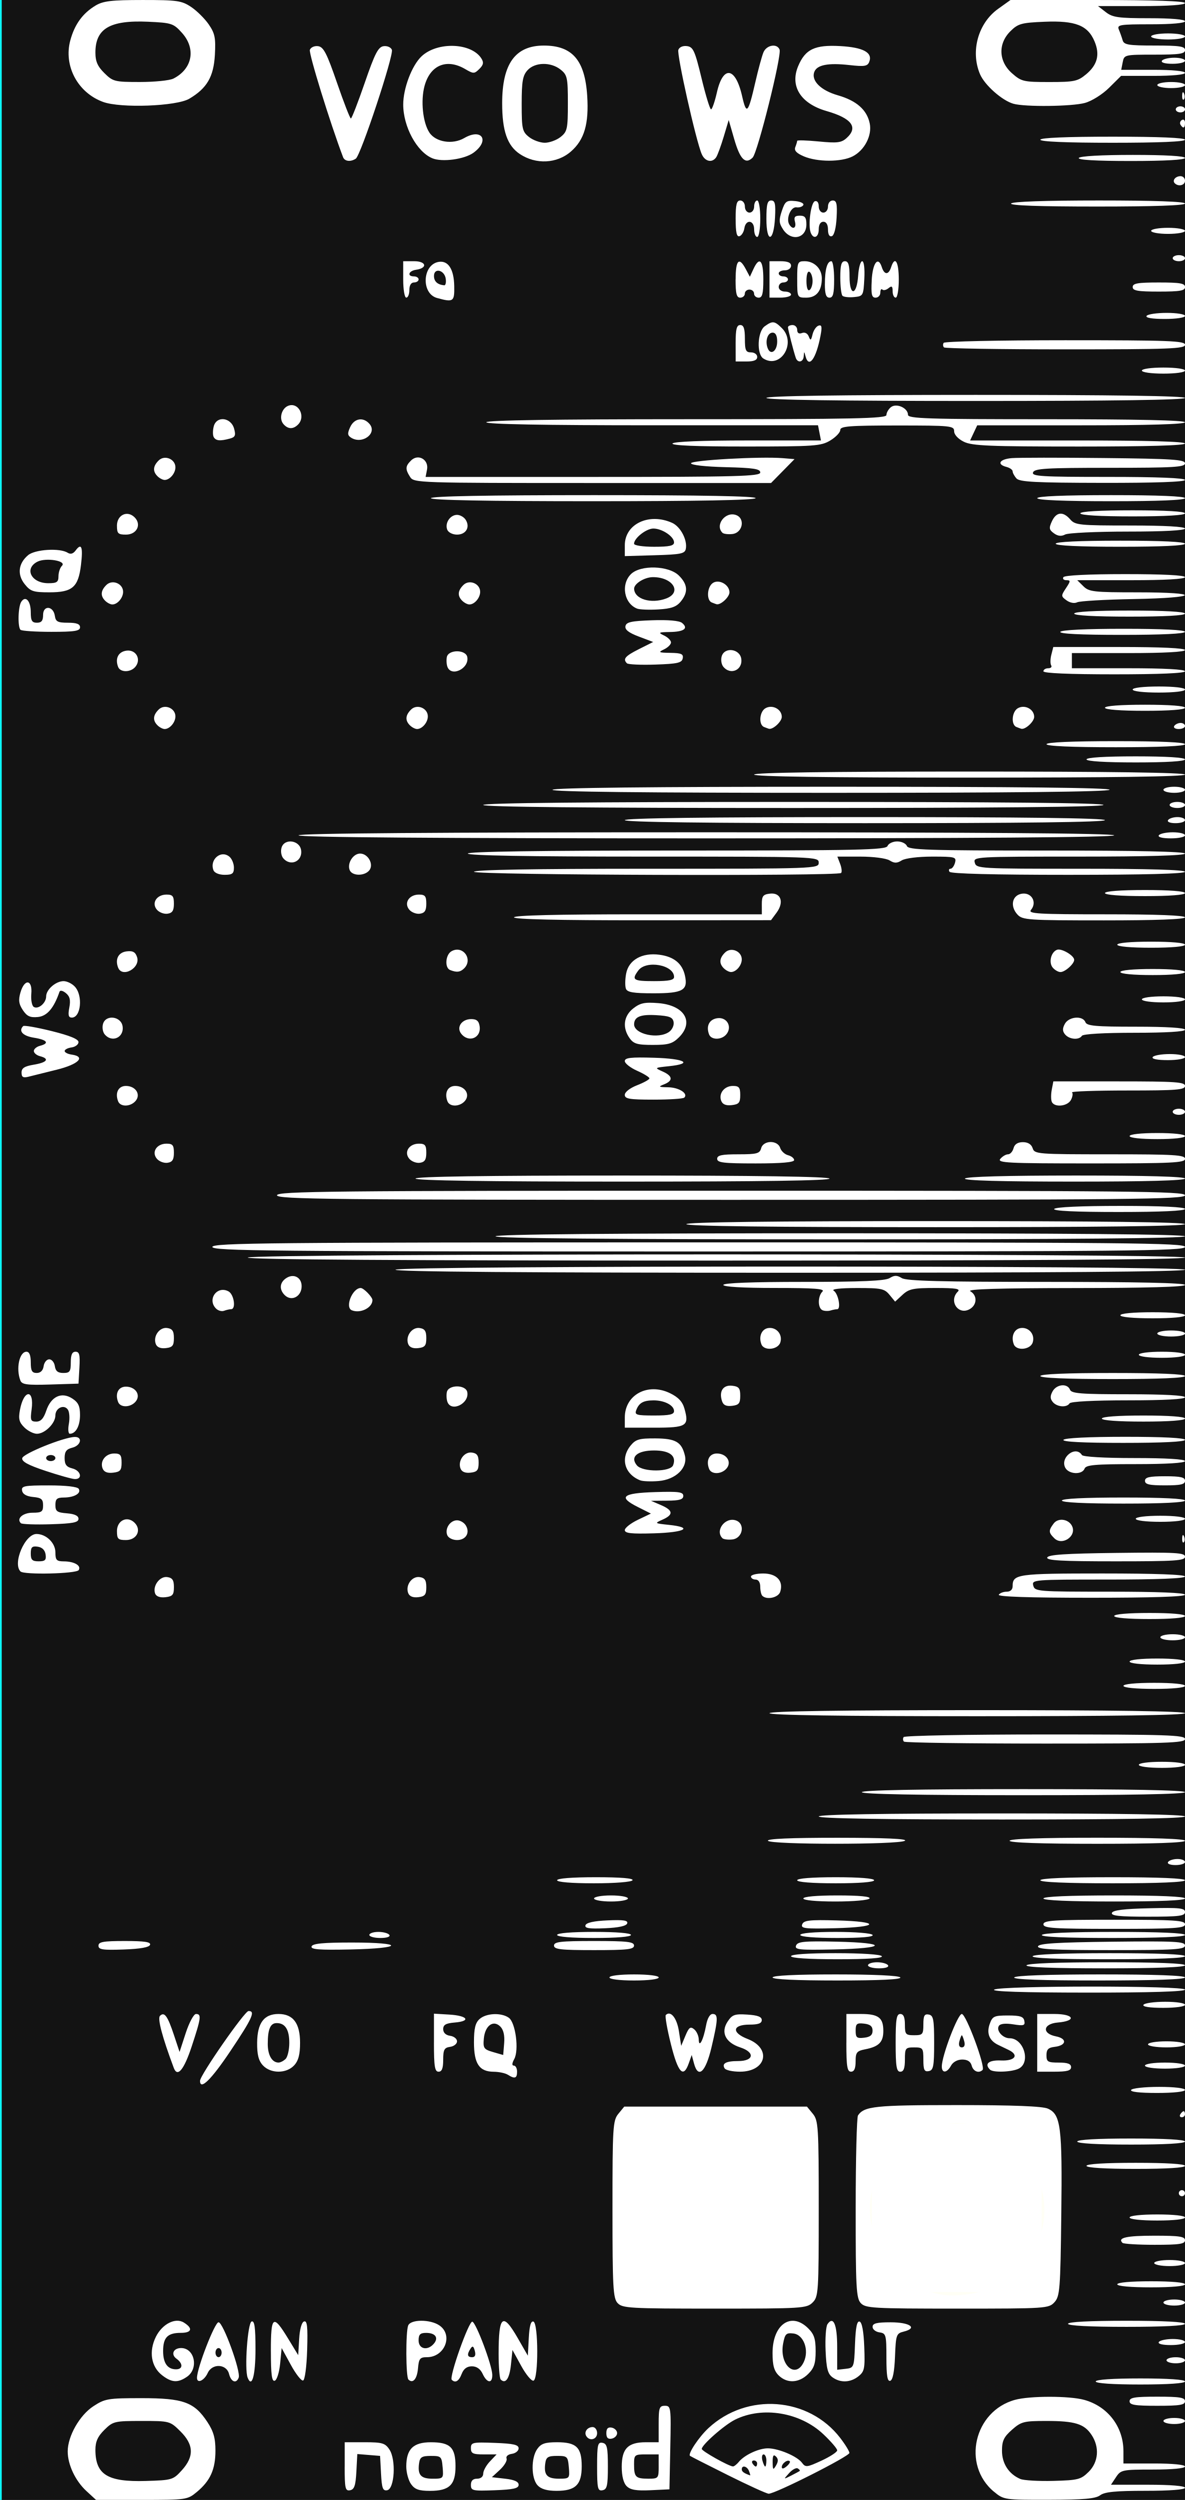 <?xml version="1.0" encoding="UTF-8" standalone="no"?>
<!-- Created with Inkscape (http://www.inkscape.org/) -->

<svg
   width="60.96mm"
   height="128.5mm"
   version="1.1"
   viewBox="0 0 60.96 128.5"
   id="svg16"
   sodipodi:docname="nozori_68_VCO_WS_dark.svg"
   inkscape:version="1.1.1 (3bf5ae0d25, 2021-09-20, custom)"
   xmlns:inkscape="http://www.inkscape.org/namespaces/inkscape"
   xmlns:sodipodi="http://sodipodi.sourceforge.net/DTD/sodipodi-0.dtd"
   xmlns:xlink="http://www.w3.org/1999/xlink"
   xmlns="http://www.w3.org/2000/svg"
   xmlns:svg="http://www.w3.org/2000/svg"
   xmlns:rdf="http://www.w3.org/1999/02/22-rdf-syntax-ns#"
   xmlns:cc="http://creativecommons.org/ns#"
   xmlns:dc="http://purl.org/dc/elements/1.1/">
  <rect x="0" y="0" width="60.96" height="128.5" fill="#808080" stroke="none"/>
  <defs
     id="defs20">
    <linearGradient
       inkscape:collect="always"
       id="linearGradient4556">
      <stop
         style="stop-color:#000000;stop-opacity:1;"
         offset="0"
         id="stop4552" />
      <stop
         style="stop-color:#000000;stop-opacity:0;"
         offset="1"
         id="stop4554" />
    </linearGradient>
    <radialGradient
       inkscape:collect="always"
       xlink:href="#linearGradient4556"
       id="radialGradient4560"
       cx="30.633"
       cy="14.416"
       fx="30.633"
       fy="14.416"
       r="3.506"
       gradientTransform="matrix(1,0,0,0.975,0,0.358)"
       gradientUnits="userSpaceOnUse" />
  </defs>
  <sodipodi:namedview
     pagecolor="#ffffff"
     bordercolor="#666666"
     borderopacity="1"
     objecttolerance="10"
     gridtolerance="10"
     guidetolerance="10"
     inkscape:pageopacity="0"
     inkscape:pageshadow="2"
     inkscape:window-width="1920"
     inkscape:window-height="1060"
     id="namedview18"
     showgrid="false"
     inkscape:zoom="1.4142136"
     inkscape:cx="-97.580733"
     inkscape:cy="277.18585"
     inkscape:window-x="1920"
     inkscape:window-y="1100"
     inkscape:window-maximized="1"
     inkscape:current-layer="layer26"
     inkscape:pagecheckerboard="0"
     inkscape:document-units="mm" />
  <g
     inkscape:groupmode="layer"
     id="layer3"
     inkscape:label="bg uniform"
     style="display:inline">
    <rect
       style="fill:#131313;fill-opacity:1;fill-rule:nonzero;stroke:#09ffff;stroke-width:0.247;stroke-opacity:1"
       id="rect48"
       width="61.164"
       height="128.89"
       x="-0.036"
       y="-0.142" />
    <rect
       style="fill:#ffffff;fill-opacity:1;fill-rule:nonzero;stroke:#fffff5;stroke-width:0.265;stroke-opacity:1"
       id="rect1206"
       width="9.482"
       height="9.163"
       x="32.081"
       y="108.987" />
    <rect
       style="fill:#ffffff;fill-opacity:1;fill-rule:nonzero;stroke:#fffff5;stroke-width:0.3;stroke-opacity:1"
       id="rect1208"
       width="9.035"
       height="8.956"
       x="44.699"
       y="109.009"
       ry="0" />
  </g>
  <g
     inkscape:groupmode="layer"
     id="layer26"
     inkscape:label="68_VCO_WS"
     style="display:inline">
    <path
       style="fill:#ffffff;stroke-width:0.157"
       d="m 4.447,128.045 c -0.571,-0.526 -0.964,-1.357 -0.964,-2.04 0,-0.781 0.613,-1.859 1.319,-2.32 0.599,-0.391 0.749,-0.416 2.482,-0.416 2.151,0 2.711,0.203 3.385,1.228 0.316,0.48 0.414,0.829 0.414,1.465 0,0.967 -0.264,1.553 -0.956,2.128 -0.483,0.401 -0.539,0.409 -2.839,0.409 H 4.941 Z m 4.907,-1.069 c 0.641,-0.707 0.617,-1.32 -0.076,-2.004 -0.534,-0.527 -0.55,-0.531 -1.991,-0.531 -1.395,0 -1.472,0.018 -1.916,0.456 -0.342,0.337 -0.463,0.605 -0.463,1.025 0,1.276 0.621,1.661 2.586,1.604 1.358,-0.04 1.412,-0.056 1.86,-0.551 z m 41.779,1.103 c -1.663,-1.38 -1.029,-4.145 1.083,-4.724 0.758,-0.208 2.794,-0.208 3.553,0 1.219,0.334 2.024,1.384 2.024,2.642 v 0.63 h 1.583 c 0.95,0 1.583,0.062 1.583,0.156 0,0.094 -0.654,0.156 -1.644,0.156 -1.579,0 -1.655,0.015 -1.904,0.39 l -0.259,0.39 h 1.904 c 1.164,0 1.904,0.061 1.904,0.156 0,0.096 -0.782,0.156 -2.028,0.156 -1.538,0 -2.102,0.055 -2.336,0.229 -0.237,0.177 -0.839,0.23 -2.631,0.234 -2.297,0.005 -2.329,1.6e-4 -2.832,-0.417 z m 4.867,-1.018 c 0.512,-0.505 0.573,-1.272 0.153,-1.904 -0.378,-0.569 -0.856,-0.716 -2.327,-0.716 -1.16,0 -1.292,0.034 -1.767,0.452 -0.418,0.368 -0.514,0.569 -0.514,1.08 0,0.658 0.35,1.197 0.943,1.45 0.174,0.074 0.939,0.119 1.699,0.099 1.269,-0.034 1.417,-0.071 1.813,-0.462 z m -18.554,0.165 c -1.045,-0.521 -1.923,-0.967 -1.951,-0.992 -0.117,-0.105 0.458,-0.968 0.948,-1.424 1.985,-1.845 5.16,-1.607 6.783,0.508 0.256,0.334 0.468,0.678 0.47,0.766 0.005,0.173 -3.833,2.11 -4.154,2.097 -0.108,-0.004 -1.051,-0.434 -2.096,-0.955 z m 3.692,-0.214 c 0.028,-0.023 -0.016,-0.082 -0.098,-0.131 -0.081,-0.05 -0.282,0.059 -0.446,0.241 -0.297,0.33 -0.297,0.331 0.098,0.131 0.218,-0.11 0.418,-0.219 0.446,-0.241 z m -2.605,0.006 c -0.099,-0.255 -0.374,-0.322 -0.374,-0.091 0,0.119 0.111,0.199 0.43,0.313 0.019,0.007 -0.006,-0.093 -0.057,-0.222 z m 1.384,-0.749 c -0.127,-0.126 -0.173,-0.048 -0.17,0.288 0.004,0.404 0.026,0.425 0.175,0.172 0.122,-0.207 0.12,-0.337 -0.005,-0.461 z m 0.71,0.243 c -0.11,-0.108 -0.41,0.112 -0.41,0.3 0,0.104 0.091,0.092 0.241,-0.032 0.133,-0.109 0.209,-0.23 0.169,-0.269 z m -2.618,0.028 c 0.301,-0.357 1.023,-0.692 1.493,-0.692 0.543,0 1.505,0.406 1.752,0.739 0.185,0.249 0.252,0.242 1.006,-0.106 0.444,-0.205 0.808,-0.443 0.808,-0.529 0,-0.086 -0.319,-0.458 -0.71,-0.827 -1.197,-1.131 -3.135,-1.451 -4.546,-0.75 -0.548,0.272 -1.711,1.294 -1.711,1.503 0,0.112 1.375,0.884 1.604,0.901 0.055,0.004 0.192,-0.103 0.305,-0.237 z m 0.941,0.088 c 0,-0.086 -0.075,-0.156 -0.168,-0.156 -0.092,0 -0.124,0.07 -0.07,0.156 0.054,0.086 0.129,0.156 0.168,0.156 0.038,0 0.07,-0.07 0.07,-0.156 z m 0.475,-0.156 c 0,-0.172 -0.065,-0.312 -0.144,-0.312 -0.079,0 -0.106,0.141 -0.061,0.312 0.046,0.172 0.11,0.312 0.144,0.312 0.033,0 0.061,-0.141 0.061,-0.312 z m -21.692,0.324 v -1.261 h 1.026 c 0.909,0 1.054,0.043 1.275,0.376 0.348,0.523 0.265,2.02 -0.116,2.091 -0.224,0.042 -0.277,-0.102 -0.317,-0.857 l -0.048,-0.908 -0.586,-0.048 -0.586,-0.048 -0.048,0.905 c -0.038,0.715 -0.106,0.916 -0.325,0.957 -0.245,0.046 -0.277,-0.092 -0.277,-1.209 z m 3.413,0.891 c -0.136,-0.191 -0.246,-0.597 -0.246,-0.902 0,-0.897 0.357,-1.249 1.264,-1.249 0.998,0 1.269,0.264 1.269,1.236 0,0.957 -0.317,1.262 -1.31,1.262 -0.576,0 -0.783,-0.074 -0.977,-0.347 z m 1.624,-0.863 c -0.047,-0.556 -0.077,-0.586 -0.603,-0.586 -0.459,0 -0.563,0.062 -0.606,0.363 -0.088,0.611 0.081,0.808 0.69,0.808 0.56,0 0.568,-0.009 0.52,-0.586 z m 1.455,0.904 c 0,-0.215 0.103,-0.319 0.317,-0.319 0.191,0 0.317,-0.104 0.317,-0.263 0,-0.145 0.155,-0.426 0.344,-0.625 l 0.344,-0.361 H 24.886 c -0.56,0 -0.661,-0.049 -0.661,-0.319 0,-0.298 0.082,-0.316 1.227,-0.273 0.965,0.036 1.227,0.096 1.227,0.28 0,0.129 -0.156,0.256 -0.348,0.283 -0.199,0.028 -0.315,0.131 -0.272,0.242 0.041,0.106 -0.112,0.365 -0.34,0.576 l -0.415,0.383 0.688,0.078 c 0.47,0.053 0.688,0.152 0.688,0.312 0,0.184 -0.262,0.244 -1.227,0.28 -1.145,0.043 -1.227,0.024 -1.227,-0.273 z m 3.429,0.02 c -0.333,-0.363 -0.341,-1.407 -0.016,-1.866 0.197,-0.278 0.4,-0.347 1.018,-0.347 0.998,0 1.269,0.264 1.269,1.236 0,0.952 -0.318,1.262 -1.294,1.262 -0.492,0 -0.797,-0.089 -0.977,-0.286 z m 1.608,-0.925 c -0.047,-0.556 -0.077,-0.586 -0.603,-0.586 -0.459,0 -0.563,0.062 -0.606,0.363 -0.088,0.611 0.081,0.808 0.69,0.808 0.56,0 0.568,-0.009 0.52,-0.586 z m 1.455,-0.039 c 0,-1.127 0.032,-1.266 0.277,-1.219 0.234,0.044 0.277,0.232 0.277,1.219 0,0.987 -0.043,1.175 -0.277,1.219 -0.246,0.047 -0.277,-0.092 -0.277,-1.219 z m 1.523,1.011 c -0.164,-0.162 -0.256,-0.52 -0.256,-0.998 0,-0.934 0.322,-1.262 1.24,-1.262 H 33.884 v -0.937 c 0,-0.837 0.034,-0.937 0.321,-0.937 0.309,0 0.32,0.08 0.277,2.147 l -0.044,2.147 -0.971,0.046 c -0.73,0.035 -1.035,-0.017 -1.227,-0.206 z m 1.644,-1.011 v -0.625 h -0.633 c -0.612,0 -0.633,0.017 -0.633,0.52 0,0.649 0.081,0.729 0.739,0.729 0.51,0 0.528,-0.021 0.528,-0.625 z m -3.721,-1.561 c -0.133,-0.211 0.046,-0.468 0.326,-0.468 0.125,0 0.228,0.141 0.228,0.312 0,0.323 -0.382,0.431 -0.554,0.156 z m 1.029,-0.156 c 0,-0.235 0.083,-0.319 0.277,-0.283 0.152,0.029 0.277,0.156 0.277,0.283 0,0.126 -0.125,0.254 -0.277,0.283 -0.194,0.037 -0.277,-0.047 -0.277,-0.283 z m 28.659,-0.625 c 0,-0.086 0.249,-0.156 0.554,-0.156 0.305,0 0.554,0.07 0.554,0.156 0,0.086 -0.249,0.156 -0.554,0.156 -0.305,0 -0.554,-0.07 -0.554,-0.156 z m -1.742,-1.015 c 0,-0.191 0.264,-0.234 1.425,-0.234 1.161,0 1.425,0.043 1.425,0.234 0,0.191 -0.264,0.234 -1.425,0.234 -1.161,0 -1.425,-0.043 -1.425,-0.234 z M 56.368,122.411 c 0,-0.097 0.871,-0.156 2.296,-0.156 1.425,0 2.296,0.059 2.296,0.156 0,0.097 -0.871,0.156 -2.296,0.156 -1.425,0 -2.296,-0.059 -2.296,-0.156 z M 8.34,122.092 C 7.773,121.652 7.646,120.868 8.019,120.115 c 0.328,-0.661 1.003,-1.004 1.44,-0.732 0.478,0.297 0.411,0.529 -0.152,0.529 -0.685,0 -0.916,0.236 -0.916,0.937 0,0.618 0.227,0.937 0.665,0.937 0.357,0 0.369,-0.295 0.023,-0.545 -0.304,-0.22 -0.161,-0.548 0.239,-0.548 0.697,0 0.914,1.053 0.304,1.474 -0.471,0.325 -0.791,0.306 -1.283,-0.076 z m 1.794,0.13 c 0,-0.5 0.914,-2.855 1.108,-2.855 0.235,0 1.158,2.537 1.036,2.849 -0.126,0.325 -0.39,0.221 -0.496,-0.194 -0.132,-0.518 -0.866,-0.551 -1.096,-0.049 -0.182,0.397 -0.552,0.565 -0.552,0.25 z m 1.267,-1.294 c 0,-0.129 -0.071,-0.234 -0.158,-0.234 -0.087,0 -0.158,0.105 -0.158,0.234 0,0.129 0.071,0.234 0.158,0.234 0.087,0 0.158,-0.105 0.158,-0.234 z m 1.338,1.285 c -0.169,-0.434 0.001,-2.819 0.206,-2.886 0.149,-0.049 0.198,0.302 0.198,1.422 0,1.355 -0.185,2.025 -0.404,1.463 z m 1.195,-1.363 c 0,-1.836 0.113,-1.915 0.899,-0.625 l 0.508,0.834 0.049,-0.834 c 0.03,-0.505 0.129,-0.86 0.253,-0.9 0.159,-0.052 0.194,0.27 0.158,1.458 -0.026,0.867 -0.116,1.548 -0.209,1.578 -0.09,0.029 -0.375,-0.334 -0.633,-0.808 l -0.47,-0.861 -0.079,0.809 c -0.044,0.447 -0.168,0.837 -0.277,0.873 -0.15,0.049 -0.198,-0.323 -0.198,-1.523 z m 7.076,1.461 c -0.134,-0.133 -0.145,-2.435 -0.013,-2.775 0.127,-0.326 1.141,-0.328 1.61,-0.004 0.718,0.496 0.273,1.631 -0.641,1.631 -0.362,0 -0.42,0.072 -0.463,0.573 -0.047,0.55 -0.264,0.802 -0.494,0.575 z m 1.31,-1.844 c 0.256,-0.304 0.076,-0.553 -0.399,-0.553 -0.307,0 -0.387,0.081 -0.387,0.39 0,0.447 0.466,0.543 0.786,0.163 z m 0.92,1.858 c -0.146,-0.144 0.884,-3.043 1.06,-2.987 0.196,0.062 1.01,2.226 1.024,2.723 0.013,0.469 -0.269,0.447 -0.494,-0.039 -0.118,-0.256 -0.309,-0.39 -0.555,-0.39 -0.254,0 -0.423,0.126 -0.525,0.39 -0.145,0.377 -0.327,0.485 -0.511,0.303 z m 1.186,-1.487 c -0.066,-0.247 -0.118,-0.276 -0.22,-0.117 -0.195,0.303 -0.169,0.443 0.084,0.443 0.148,0 0.194,-0.11 0.136,-0.325 z m 1.333,1.474 c -0.06,-0.059 -0.109,-0.652 -0.109,-1.318 0,-1.989 0.21,-2.16 0.988,-0.806 l 0.516,0.898 0.048,-0.908 c 0.033,-0.62 0.108,-0.888 0.238,-0.846 0.259,0.085 0.265,2.952 0.006,3.037 -0.101,0.033 -0.386,-0.308 -0.633,-0.758 l -0.45,-0.819 -0.079,0.759 c -0.074,0.713 -0.276,1.006 -0.524,0.761 z m 14.3,-0.211 c -0.238,-0.235 -0.317,-0.52 -0.317,-1.15 0,-1.471 0.955,-2.138 1.828,-1.277 0.311,0.307 0.389,0.542 0.389,1.178 0,0.636 -0.078,0.872 -0.389,1.178 -0.471,0.464 -1.083,0.493 -1.511,0.071 z m 1.294,-0.699 c 0.281,-0.608 -0.01,-1.396 -0.538,-1.457 -0.372,-0.043 -0.434,0.017 -0.529,0.519 -0.209,1.099 0.646,1.85 1.067,0.938 z m 1.471,0.793 c -0.242,-0.174 -0.314,-0.452 -0.353,-1.366 -0.027,-0.631 0.016,-1.244 0.097,-1.363 0.304,-0.444 0.499,0.015 0.499,1.172 v 1.172 l 0.435,-0.049 c 0.429,-0.049 0.436,-0.067 0.482,-1.27 0.033,-0.868 0.102,-1.203 0.238,-1.158 0.122,0.04 0.208,0.508 0.238,1.299 0.042,1.109 0.012,1.265 -0.295,1.51 -0.412,0.33 -0.93,0.351 -1.341,0.054 z m 2.776,-1.006 c 0,-1.179 -0.021,-1.254 -0.356,-1.301 -0.196,-0.027 -0.356,-0.155 -0.356,-0.284 0,-0.182 0.21,-0.234 0.937,-0.234 0.988,0 1.4,0.296 0.664,0.478 -0.379,0.094 -0.403,0.163 -0.447,1.281 -0.03,0.773 -0.114,1.205 -0.244,1.247 -0.147,0.048 -0.198,-0.255 -0.198,-1.187 z m 14.409,0.132 c 0,-0.086 0.214,-0.156 0.475,-0.156 0.261,0 0.475,0.07 0.475,0.156 0,0.086 -0.214,0.156 -0.475,0.156 -0.261,0 -0.475,-0.07 -0.475,-0.156 z m -0.396,-0.937 c 0.054,-0.086 0.379,-0.156 0.722,-0.156 0.343,0 0.624,0.07 0.624,0.156 0,0.086 -0.325,0.156 -0.722,0.156 -0.441,0 -0.684,-0.061 -0.624,-0.156 z m -4.671,-0.937 c 0,-0.099 1.108,-0.156 3.008,-0.156 1.9,0 3.008,0.058 3.008,0.156 0,0.099 -1.108,0.156 -3.008,0.156 -1.9,0 -3.008,-0.058 -3.008,-0.156 z m -23.172,-1.066 c -0.231,-0.252 -0.262,-0.82 -0.262,-4.823 0,-4.235 0.02,-4.562 0.303,-4.906 l 0.303,-0.369 h 4.699 4.699 l 0.303,0.369 c 0.282,0.344 0.303,0.671 0.303,4.879 0,4.302 -0.015,4.525 -0.317,4.823 -0.303,0.298 -0.528,0.312 -5.042,0.312 -4.377,0 -4.745,-0.021 -4.988,-0.286 z m 6.761,-0.73 c 0.789,-0.325 1.95,-1.393 2.346,-2.159 1.078,-2.084 0.08,-4.803 -2.162,-5.892 -0.941,-0.457 -1.125,-0.493 -2.178,-0.425 -1.409,0.091 -2.224,0.473 -3.101,1.456 -0.846,0.948 -1.2,2.006 -1.097,3.277 0.245,3.014 3.373,4.904 6.192,3.743 z m 5.748,0.73 c -0.231,-0.252 -0.262,-0.822 -0.26,-4.879 0.001,-2.527 0.055,-4.671 0.119,-4.766 0.32,-0.473 0.876,-0.531 5.086,-0.531 2.918,0 4.407,0.058 4.683,0.182 0.664,0.298 0.744,0.929 0.689,5.462 -0.046,3.833 -0.074,4.186 -0.352,4.489 -0.294,0.32 -0.426,0.328 -5.003,0.328 -4.353,0 -4.72,-0.021 -4.963,-0.286 z m 6.812,-0.803 c 2.957,-1.287 3.556,-5.111 1.137,-7.255 -1.47,-1.303 -3.34,-1.552 -5.06,-0.673 -3.682,1.881 -3.008,7.206 1.044,8.255 0.731,0.189 2.032,0.042 2.878,-0.327 z m 8.76,0.776 c 0,-0.086 0.249,-0.156 0.554,-0.156 0.305,0 0.554,0.07 0.554,0.156 0,0.086 -0.249,0.156 -0.554,0.156 -0.305,0 -0.554,-0.07 -0.554,-0.156 z m -2.375,-0.937 c 0,-0.095 0.686,-0.156 1.742,-0.156 1.056,0 1.742,0.061 1.742,0.156 0,0.095 -0.686,0.156 -1.742,0.156 -1.056,0 -1.742,-0.061 -1.742,-0.156 z m 1.9,-1.093 c 0,-0.086 0.356,-0.156 0.792,-0.156 0.435,0 0.792,0.07 0.792,0.156 0,0.086 -0.356,0.156 -0.792,0.156 -0.435,0 -0.792,-0.07 -0.792,-0.156 z m -1.632,-1.037 c -0.267,-0.264 0.199,-0.369 1.641,-0.369 1.294,0 1.574,0.042 1.574,0.234 0,0.192 -0.279,0.234 -1.557,0.234 -0.856,0 -1.603,-0.045 -1.658,-0.1 z m 0.365,-1.305 c 0,-0.092 0.581,-0.156 1.425,-0.156 0.844,0 1.425,0.064 1.425,0.156 0,0.092 -0.581,0.156 -1.425,0.156 -0.844,0 -1.425,-0.064 -1.425,-0.156 z m 2.533,-1.249 c 0,-0.086 0.071,-0.156 0.158,-0.156 0.087,0 0.158,0.07 0.158,0.156 0,0.086 -0.071,0.156 -0.158,0.156 -0.087,0 -0.158,-0.07 -0.158,-0.156 z m -4.75,-1.405 c 0,-0.098 0.95,-0.156 2.533,-0.156 1.583,0 2.533,0.059 2.533,0.156 0,0.098 -0.95,0.156 -2.533,0.156 -1.583,0 -2.533,-0.059 -2.533,-0.156 z m -0.475,-1.249 c 0,-0.098 1.029,-0.156 2.771,-0.156 1.742,0 2.771,0.058 2.771,0.156 0,0.098 -1.029,0.156 -2.771,0.156 -1.742,0 -2.771,-0.058 -2.771,-0.156 z m 5.304,-1.405 c 0.054,-0.086 0.129,-0.156 0.168,-0.156 0.038,0 0.07,0.07 0.07,0.156 0,0.086 -0.075,0.156 -0.168,0.156 -0.092,0 -0.124,-0.07 -0.07,-0.156 z m -2.533,-1.249 c 0.054,-0.086 0.699,-0.156 1.434,-0.156 0.785,0 1.337,0.064 1.337,0.156 0,0.093 -0.584,0.156 -1.434,0.156 -0.916,0 -1.399,-0.056 -1.337,-0.156 z m -47.898,-0.469 c 0,-0.286 2.292,-3.582 2.494,-3.586 0.37,-0.007 0.199,0.371 -0.932,2.058 -0.991,1.478 -1.562,2.037 -1.562,1.528 z m 15.834,-0.311 c -0.131,-0.083 -0.458,-0.152 -0.728,-0.154 -0.741,-0.004 -1.014,-0.412 -1.014,-1.513 0,-0.712 0.07,-1.002 0.29,-1.198 0.342,-0.306 1.122,-0.338 1.504,-0.063 0.347,0.25 0.531,1.656 0.278,2.122 -0.12,0.22 -0.126,0.337 -0.019,0.337 0.09,0 0.164,0.141 0.164,0.312 0,0.345 -0.118,0.384 -0.475,0.156 z m -0.389,-2.48 c -0.362,-0.357 -0.787,-0.043 -0.846,0.627 -0.043,0.486 9.5e-4,0.549 0.475,0.687 l 0.522,0.151 0.05,-0.609 c 0.033,-0.401 -0.036,-0.693 -0.201,-0.856 z m -16.795,2.129 c -0.596,-1.593 -0.847,-2.541 -0.71,-2.677 0.228,-0.224 0.391,0.002 0.722,0.998 l 0.285,0.859 0.319,-0.976 c 0.176,-0.539 0.412,-0.976 0.526,-0.976 0.291,0 0.264,0.198 -0.221,1.669 -0.399,1.207 -0.733,1.607 -0.921,1.102 z m 4.581,-0.134 c -0.22,-0.24 -0.299,-0.554 -0.293,-1.164 0.01,-1.014 0.354,-1.474 1.1,-1.474 0.753,0 1.108,0.476 1.108,1.483 0,0.593 -0.085,0.919 -0.302,1.155 -0.4,0.436 -1.214,0.435 -1.613,-3.2e-4 z m 1.171,-0.327 c 0.105,-0.103 0.19,-0.475 0.19,-0.828 0,-0.682 -0.213,-1.015 -0.648,-1.015 -0.327,0 -0.46,0.31 -0.46,1.074 0,0.576 0.22,0.955 0.554,0.955 0.096,0 0.26,-0.084 0.364,-0.187 z m 7.632,-0.836 v -1.491 l 0.794,0.047 c 0.937,0.056 1.128,0.338 0.275,0.408 -0.457,0.037 -0.594,0.116 -0.594,0.34 0,0.184 0.132,0.31 0.356,0.342 0.196,0.027 0.356,0.155 0.356,0.284 0,0.129 -0.16,0.257 -0.356,0.284 -0.3,0.042 -0.356,0.146 -0.356,0.664 0,0.441 -0.067,0.614 -0.238,0.614 -0.195,0 -0.238,-0.27 -0.238,-1.491 z m 12.19,0.079 c -0.195,-0.777 -0.313,-1.453 -0.262,-1.503 0.247,-0.244 0.569,0.155 0.674,0.837 l 0.116,0.751 0.218,-0.521 c 0.18,-0.432 0.258,-0.489 0.449,-0.332 0.127,0.104 0.233,0.339 0.236,0.521 0.007,0.477 0.241,0.031 0.378,-0.722 0.066,-0.36 0.195,-0.586 0.337,-0.586 0.292,0 0.283,0.269 -0.059,1.716 -0.302,1.279 -0.683,1.63 -0.899,0.829 l -0.118,-0.437 -0.152,0.429 c -0.277,0.783 -0.549,0.493 -0.919,-0.983 z m 2.766,1.246 c -0.161,-0.257 0.062,-0.38 0.691,-0.38 0.815,0 0.883,-0.45 0.106,-0.703 -0.758,-0.247 -1.013,-0.774 -0.645,-1.328 0.236,-0.355 0.36,-0.399 1.012,-0.358 0.534,0.034 0.743,0.113 0.743,0.281 0,0.169 -0.176,0.234 -0.629,0.234 -0.887,0 -0.941,0.412 -0.096,0.739 1.246,0.483 0.963,1.681 -0.398,1.681 -0.373,0 -0.726,-0.075 -0.783,-0.167 z m 6.261,-1.317 v -1.483 h 0.76 c 0.89,0 1.14,0.191 1.14,0.871 0,0.574 -0.227,0.806 -0.926,0.943 -0.442,0.087 -0.5,0.159 -0.5,0.625 0,0.364 -0.073,0.527 -0.238,0.527 -0.194,0 -0.238,-0.269 -0.238,-1.483 z m 1.346,-0.625 c 0,-0.225 -0.122,-0.326 -0.435,-0.362 -0.377,-0.043 -0.435,0.005 -0.435,0.362 0,0.356 0.058,0.405 0.435,0.362 0.313,-0.035 0.435,-0.137 0.435,-0.362 z m 1.188,0.625 c 0,-1.214 0.043,-1.483 0.238,-1.483 0.166,0 0.238,0.165 0.238,0.546 0,0.503 0.038,0.546 0.475,0.546 0.439,0 0.475,-0.042 0.475,-0.558 0,-0.447 0.055,-0.547 0.277,-0.505 0.239,0.045 0.277,0.243 0.277,1.454 0,1.21 -0.038,1.408 -0.277,1.454 -0.227,0.043 -0.277,-0.062 -0.277,-0.583 0,-0.603 -0.025,-0.636 -0.475,-0.636 -0.449,0 -0.475,0.035 -0.475,0.625 0,0.451 -0.066,0.625 -0.238,0.625 -0.194,0 -0.238,-0.269 -0.238,-1.483 z m 2.375,1.211 c 0,-0.545 0.82,-2.694 1.028,-2.694 0.221,0 1.23,2.718 1.068,2.877 -0.193,0.19 -0.48,0.075 -0.559,-0.223 -0.056,-0.21 -0.216,-0.312 -0.488,-0.312 -0.243,0 -0.473,0.125 -0.575,0.312 -0.209,0.385 -0.475,0.407 -0.475,0.04 z m 1.154,-1.289 c -0.046,-0.172 -0.102,-0.312 -0.125,-0.312 -0.023,0 -0.08,0.141 -0.125,0.312 -0.052,0.195 -0.005,0.312 0.125,0.312 0.13,0 0.177,-0.117 0.125,-0.312 z m 1.326,1.457 c -0.306,-0.302 -0.068,-0.5 0.567,-0.472 0.715,0.031 0.941,-0.275 0.396,-0.539 -0.152,-0.074 -0.397,-0.192 -0.544,-0.262 -0.455,-0.218 -0.607,-0.594 -0.436,-1.074 0.143,-0.4 0.224,-0.438 0.942,-0.438 0.627,0 0.797,0.056 0.84,0.277 0.047,0.24 -0.029,0.264 -0.572,0.178 -0.402,-0.063 -0.666,-0.034 -0.739,0.081 -0.15,0.239 0.197,0.635 0.556,0.635 0.72,0 1.097,1.229 0.477,1.556 -0.342,0.18 -1.325,0.218 -1.488,0.058 z m 2.428,-1.379 v -1.483 h 0.884 c 1.018,0 1.158,0.357 0.172,0.439 -0.763,0.064 -0.829,0.566 -0.093,0.711 0.588,0.116 0.545,0.467 -0.065,0.539 -0.329,0.038 -0.423,0.134 -0.423,0.429 0,0.339 0.068,0.38 0.633,0.38 0.457,0 0.633,0.065 0.633,0.234 0,0.18 -0.202,0.234 -0.871,0.234 h -0.871 z m 5.542,1.171 c 0,-0.088 0.449,-0.156 1.029,-0.156 0.581,0 1.029,0.068 1.029,0.156 0,0.088 -0.449,0.156 -1.029,0.156 -0.581,0 -1.029,-0.068 -1.029,-0.156 z m 0.158,-1.093 c 0,-0.087 0.422,-0.156 0.95,-0.156 0.528,0 0.95,0.069 0.95,0.156 0,0.087 -0.422,0.156 -0.95,0.156 -0.528,0 -0.95,-0.069 -0.95,-0.156 z M 58.823,103.05 c 0.054,-0.086 0.557,-0.156 1.118,-0.156 0.574,0 1.02,0.068 1.02,0.156 0,0.089 -0.478,0.156 -1.118,0.156 -0.705,0 -1.082,-0.058 -1.02,-0.156 z m -7.679,-0.781 c 0.327,-0.208 9.817,-0.208 9.817,0 0,0.101 -1.78,0.155 -5.027,0.154 -3.304,-0.002 -4.946,-0.054 -4.79,-0.154 z m -19.792,-0.625 c 0,-0.091 0.528,-0.156 1.267,-0.156 0.739,0 1.267,0.065 1.267,0.156 0,0.091 -0.528,0.156 -1.267,0.156 -0.739,0 -1.267,-0.065 -1.267,-0.156 z m 8.392,0 c 0,-0.099 1.184,-0.156 3.237,-0.156 1.987,0 3.274,0.06 3.334,0.156 0.064,0.102 -1.054,0.156 -3.237,0.156 -2.117,0 -3.334,-0.057 -3.334,-0.156 z m 12.43,0 c 0.061,-0.098 1.717,-0.156 4.443,-0.156 2.791,0 4.345,0.056 4.345,0.156 0,0.1 -1.587,0.156 -4.443,0.156 -2.922,0 -4.409,-0.053 -4.345,-0.156 z m -7.521,-0.625 c 0,-0.086 0.21,-0.156 0.466,-0.156 0.256,0 0.51,0.07 0.564,0.156 0.058,0.093 -0.13,0.156 -0.466,0.156 -0.31,0 -0.564,-0.07 -0.564,-0.156 z m 8.154,0 c 0.061,-0.098 1.611,-0.156 4.126,-0.156 2.58,0 4.028,0.056 4.028,0.156 0,0.1 -1.481,0.156 -4.126,0.156 -2.71,0 -4.093,-0.054 -4.028,-0.156 z M 40.693,100.552 c 0,-0.097 0.868,-0.156 2.287,-0.156 1.354,0 2.327,0.064 2.384,0.156 0.064,0.101 -0.737,0.156 -2.287,0.156 -1.484,0 -2.384,-0.059 -2.384,-0.156 z m 12.43,0 c 0.061,-0.097 1.559,-0.156 3.968,-0.156 2.474,0 3.87,0.056 3.87,0.156 0,0.1 -1.428,0.156 -3.968,0.156 -2.605,0 -3.934,-0.054 -3.87,-0.156 z M 5.066,100.012 c 0,-0.198 0.241,-0.241 1.359,-0.241 1.017,0 1.343,0.049 1.294,0.195 -0.044,0.13 -0.499,0.21 -1.359,0.241 -1.079,0.038 -1.294,0.006 -1.294,-0.195 z m 10.963,0.037 c 0.05,-0.148 0.585,-0.2 2.073,-0.2 2.729,0 2.673,0.298 -0.067,0.356 -1.629,0.034 -2.059,7.8e-4 -2.006,-0.156 z m 12.471,-0.044 c 0,-0.196 0.334,-0.234 2.058,-0.234 1.724,0 2.058,0.038 2.058,0.234 0,0.196 -0.334,0.234 -2.058,0.234 -1.724,0 -2.058,-0.038 -2.058,-0.234 z m 12.452,-2e-5 c 0.08,-0.206 0.403,-0.237 2.095,-0.2 2.674,0.058 2.579,0.342 -0.134,0.399 -1.807,0.038 -2.044,0.014 -1.961,-0.2 z m 12.447,0.039 c 0.05,-0.147 0.987,-0.205 3.813,-0.237 3.264,-0.036 3.747,-0.011 3.747,0.195 0,0.205 -0.509,0.237 -3.813,0.237 -2.98,0 -3.799,-0.043 -3.747,-0.195 z M 19,99.459 c 0,-0.086 0.21,-0.156 0.466,-0.156 0.256,0 0.51,0.07 0.564,0.156 0.058,0.093 -0.13,0.156 -0.466,0.156 -0.31,0 -0.564,-0.07 -0.564,-0.156 z m 9.659,0 c 0,-0.095 0.739,-0.156 1.9,-0.156 1.161,0 1.9,0.061 1.9,0.156 0,0.095 -0.739,0.156 -1.9,0.156 -1.161,0 -1.9,-0.061 -1.9,-0.156 z m 12.509,0 c 0,-0.095 0.709,-0.156 1.812,-0.156 1.037,0 1.853,0.067 1.909,0.156 0.063,0.101 -0.579,0.156 -1.812,0.156 -1.167,0 -1.909,-0.061 -1.909,-0.156 z m 12.43,0 c 0.061,-0.097 1.479,-0.156 3.73,-0.156 2.316,0 3.632,0.057 3.632,0.156 0,0.1 -1.349,0.156 -3.73,0.156 -2.447,0 -3.697,-0.054 -3.632,-0.156 z M 30.12,98.959 c 0.045,-0.133 0.436,-0.219 1.14,-0.249 0.823,-0.036 1.056,4.68e-4 1.004,0.156 -0.045,0.133 -0.436,0.219 -1.14,0.249 -0.823,0.036 -1.056,-4.68e-4 -1.004,-0.156 z M 41.269,98.912 c 0.08,-0.205 0.369,-0.237 1.778,-0.2 2.272,0.06 2.204,0.343 -0.095,0.401 -1.56,0.039 -1.767,0.014 -1.683,-0.2 z m 12.408,6e-6 c 0,-0.201 0.51,-0.234 3.642,-0.234 3.132,0 3.642,0.033 3.642,0.234 0,0.201 -0.51,0.234 -3.642,0.234 -3.132,0 -3.642,-0.033 -3.642,-0.234 z m 3.523,-0.586 c 0.046,-0.138 0.609,-0.208 1.913,-0.239 1.573,-0.037 1.848,-0.009 1.848,0.195 0,0.202 -0.301,0.239 -1.913,0.239 -1.46,0 -1.898,-0.046 -1.848,-0.195 z m -26.64,-0.742 c 0,-0.086 0.392,-0.156 0.871,-0.156 0.479,0 0.871,0.07 0.871,0.156 0,0.086 -0.392,0.156 -0.871,0.156 -0.479,0 -0.871,-0.07 -0.871,-0.156 z m 10.767,0 c 0,-0.095 0.689,-0.156 1.751,-0.156 1.127,0 1.716,0.056 1.653,0.156 -0.055,0.088 -0.82,0.156 -1.751,0.156 -0.997,0 -1.653,-0.062 -1.653,-0.156 z m 12.35,0 c 0,-0.1 1.319,-0.156 3.642,-0.156 2.322,0 3.642,0.057 3.642,0.156 0,0.1 -1.319,0.156 -3.642,0.156 -2.322,0 -3.642,-0.057 -3.642,-0.156 z M 28.659,96.648 c 0,-0.096 0.768,-0.156 1.989,-0.156 1.285,0 1.954,0.055 1.891,0.156 -0.056,0.09 -0.899,0.156 -1.989,0.156 -1.155,0 -1.891,-0.061 -1.891,-0.156 z m 12.35,0 c 0,-0.096 0.765,-0.156 1.979,-0.156 1.214,0 1.979,0.06 1.979,0.156 0,0.096 -0.765,0.156 -1.979,0.156 -1.214,0 -1.979,-0.06 -1.979,-0.156 z m 12.509,0 c 0,-0.1 1.346,-0.156 3.721,-0.156 2.375,0 3.721,0.056 3.721,0.156 0,0.1 -1.346,0.156 -3.721,0.156 -2.375,0 -3.721,-0.056 -3.721,-0.156 z m 6.571,-0.937 c 0.054,-0.086 0.272,-0.156 0.484,-0.156 0.213,0 0.387,0.07 0.387,0.156 0,0.086 -0.218,0.156 -0.484,0.156 -0.283,0 -0.444,-0.065 -0.387,-0.156 z m -20.584,-1.093 c -0.064,-0.102 1.172,-0.155 3.593,-0.154 2.441,0.002 3.61,0.054 3.453,0.154 -0.322,0.205 -6.918,0.205 -7.046,0 z m 12.43,0 c 0,-0.1 1.61,-0.156 4.513,-0.156 2.903,0 4.513,0.056 4.513,0.156 0,0.1 -1.61,0.156 -4.513,0.156 -2.903,0 -4.513,-0.056 -4.513,-0.156 z m -9.817,-1.249 c 0,-0.102 3.246,-0.156 9.421,-0.156 6.175,0 9.421,0.054 9.421,0.156 0,0.102 -3.246,0.156 -9.421,0.156 -6.175,0 -9.421,-0.054 -9.421,-0.156 z m 2.217,-1.249 c 0,-0.102 2.876,-0.156 8.313,-0.156 5.436,0 8.313,0.054 8.313,0.156 0,0.102 -2.876,0.156 -8.313,0.156 -5.436,0 -8.313,-0.054 -8.313,-0.156 z M 58.585,90.715 c 0,-0.09 0.501,-0.156 1.188,-0.156 0.686,0 1.188,0.066 1.188,0.156 0,0.09 -0.501,0.156 -1.188,0.156 -0.686,0 -1.188,-0.066 -1.188,-0.156 z M 46.503,89.522 c -0.056,-0.055 -0.063,-0.16 -0.017,-0.234 0.046,-0.074 3.322,-0.134 7.279,-0.134 6.29,0 7.195,0.029 7.195,0.234 0,0.205 -0.903,0.234 -7.178,0.234 -3.948,0 -7.224,-0.045 -7.279,-0.1 z m -6.918,-1.462 c 0,-0.103 3.668,-0.156 10.688,-0.156 7.02,0 10.688,0.054 10.688,0.156 0,0.103 -3.668,0.156 -10.688,0.156 -7.02,0 -10.688,-0.054 -10.688,-0.156 z M 57.793,86.656 c 0,-0.094 0.633,-0.156 1.583,-0.156 0.95,0 1.583,0.062 1.583,0.156 0,0.094 -0.633,0.156 -1.583,0.156 -0.95,0 -1.583,-0.062 -1.583,-0.156 z m 0.317,-1.249 c 0,-0.093 0.581,-0.156 1.425,-0.156 0.844,0 1.425,0.064 1.425,0.156 0,0.093 -0.581,0.156 -1.425,0.156 -0.844,0 -1.425,-0.064 -1.425,-0.156 z m 1.583,-1.249 c 0,-0.086 0.285,-0.156 0.633,-0.156 0.348,0 0.633,0.07 0.633,0.156 0,0.086 -0.285,0.156 -0.633,0.156 -0.348,0 -0.633,-0.07 -0.633,-0.156 z m -2.375,-1.093 c 0,-0.095 0.713,-0.156 1.821,-0.156 1.108,0 1.821,0.061 1.821,0.156 0,0.095 -0.713,0.156 -1.821,0.156 -1.108,0 -1.821,-0.061 -1.821,-0.156 z M 7.983,81.916 c -0.149,-0.384 0.23,-0.906 0.618,-0.852 0.267,0.038 0.346,0.154 0.346,0.517 0,0.395 -0.068,0.476 -0.436,0.518 -0.276,0.031 -0.47,-0.036 -0.527,-0.183 z M 21,81.891 c -0.155,-0.398 0.187,-0.882 0.584,-0.826 0.267,0.038 0.346,0.154 0.346,0.517 0,0.389 -0.07,0.476 -0.415,0.516 -0.27,0.031 -0.45,-0.042 -0.514,-0.206 z m 18.215,0.133 c -0.058,-0.057 -0.106,-0.268 -0.106,-0.468 0,-0.22 -0.094,-0.364 -0.238,-0.364 -0.131,0 -0.238,-0.07 -0.238,-0.156 0,-0.086 0.283,-0.156 0.628,-0.156 0.695,0 1.054,0.387 0.875,0.943 -0.096,0.298 -0.692,0.429 -0.922,0.202 z m 12.166,-0.052 c 0.054,-0.086 0.236,-0.156 0.405,-0.156 0.19,0 0.307,-0.107 0.307,-0.281 0,-0.624 0.221,-0.656 4.624,-0.656 2.723,0 4.243,0.056 4.243,0.156 0,0.1 -1.42,0.156 -3.944,0.156 -3.866,0 -3.942,0.006 -3.861,0.312 0.08,0.302 0.216,0.312 3.944,0.312 2.468,0 3.861,0.056 3.861,0.156 0,0.101 -1.718,0.156 -4.839,0.156 -3.185,0 -4.805,-0.053 -4.741,-0.156 z M 1.055,80.775 c -0.417,-0.411 0.229,-1.926 0.821,-1.926 0.5,0 0.974,0.461 0.974,0.946 0,0.397 0.06,0.46 0.435,0.462 0.541,0.003 0.907,0.218 0.763,0.449 -0.118,0.188 -2.81,0.25 -2.993,0.07 z M 2.346,79.903 C 2.313,79.677 2.168,79.534 1.939,79.502 1.649,79.461 1.583,79.526 1.583,79.853 c 0,0.327 0.075,0.401 0.407,0.401 0.331,0 0.397,-0.065 0.356,-0.351 z m 51.528,0.156 c 0.049,-0.147 0.94,-0.206 3.576,-0.237 3.053,-0.037 3.51,-0.011 3.51,0.195 0,0.205 -0.483,0.237 -3.576,0.237 -2.79,0 -3.561,-0.043 -3.51,-0.195 z m 0.367,-0.987 c -0.303,-0.298 -0.308,-0.396 -0.039,-0.759 0.241,-0.325 0.811,-0.227 0.963,0.165 0.199,0.511 -0.533,0.98 -0.925,0.593 z m 6.573,-0.002 c 0.008,-0.182 0.045,-0.219 0.096,-0.094 0.046,0.113 0.04,0.247 -0.012,0.299 -0.053,0.052 -0.09,-0.04 -0.083,-0.205 z M 6.016,78.703 c 0,-0.552 0.529,-0.805 0.905,-0.434 0.376,0.371 0.119,0.892 -0.44,0.892 -0.408,0 -0.464,-0.056 -0.464,-0.458 z m 16.991,0.202 c -0.131,-0.337 0.15,-0.759 0.505,-0.759 0.155,0 0.355,0.113 0.443,0.252 0.242,0.378 0.018,0.763 -0.443,0.763 -0.23,0 -0.449,-0.111 -0.505,-0.255 z m 14.156,0.159 c -0.39,-0.385 0.133,-1.089 0.68,-0.917 0.505,0.158 0.376,0.92 -0.166,0.983 -0.221,0.025 -0.453,-0.004 -0.515,-0.065 z m -5.021,-0.413 c 0,-0.115 0.302,-0.353 0.671,-0.53 l 0.671,-0.321 -0.682,-0.343 c -1.019,-0.512 -0.787,-0.709 0.896,-0.761 1.22,-0.038 1.452,-0.007 1.452,0.195 0,0.185 -0.192,0.241 -0.831,0.246 l -0.831,0.006 0.515,0.221 c 0.628,0.269 0.653,0.493 0.083,0.746 -0.425,0.189 -0.421,0.193 0.321,0.27 1.284,0.133 0.84,0.388 -0.759,0.435 -1.174,0.035 -1.505,-0.001 -1.505,-0.164 z M 1.072,78.293 c -0.238,-0.235 0.104,-0.537 0.607,-0.537 0.464,0 0.537,-0.052 0.537,-0.38 0,-0.315 -0.088,-0.389 -0.513,-0.429 -0.338,-0.032 -0.531,-0.142 -0.566,-0.322 -0.047,-0.244 0.101,-0.273 1.375,-0.273 0.876,0 1.469,0.067 1.536,0.174 0.144,0.23 -0.222,0.446 -0.763,0.449 -0.355,0.002 -0.435,0.072 -0.435,0.383 0,0.327 0.083,0.388 0.594,0.429 0.4,0.033 0.594,0.125 0.594,0.283 0,0.188 -0.285,0.243 -1.433,0.279 -0.788,0.024 -1.478,2.8e-5 -1.533,-0.054 z M 58.427,78.068 c 0,-0.091 0.528,-0.156 1.267,-0.156 0.739,0 1.267,0.065 1.267,0.156 0,0.091 -0.528,0.156 -1.267,0.156 -0.739,0 -1.267,-0.065 -1.267,-0.156 z m -3.8,-0.937 c 0,-0.099 1.161,-0.156 3.167,-0.156 2.006,0 3.167,0.057 3.167,0.156 0,0.099 -1.161,0.156 -3.167,0.156 -2.006,0 -3.167,-0.057 -3.167,-0.156 z m 4.275,-1.015 c 0,-0.184 0.22,-0.234 1.029,-0.234 0.809,0 1.029,0.05 1.029,0.234 0,0.184 -0.22,0.234 -1.029,0.234 -0.809,0 -1.029,-0.05 -1.029,-0.234 z m -25.968,-0.024 c -0.809,-0.322 -1.031,-1.133 -0.489,-1.793 0.26,-0.316 0.441,-0.368 1.267,-0.363 1.045,0.006 1.348,0.179 1.519,0.87 0.159,0.64 -0.463,1.248 -1.352,1.321 -0.389,0.032 -0.814,0.016 -0.945,-0.036 z m 1.693,-0.777 c 0.187,-0.481 -0.173,-0.759 -0.98,-0.759 -0.866,0 -1.248,0.332 -0.882,0.768 0.295,0.35 1.725,0.344 1.862,-0.008 z M 2.33,75.601 c -0.891,-0.296 -1.219,-0.476 -1.186,-0.65 0.045,-0.233 2.112,-1.068 2.695,-1.089 0.426,-0.015 0.328,0.44 -0.119,0.551 -0.304,0.075 -0.396,0.199 -0.396,0.533 0,0.333 0.092,0.457 0.396,0.533 0.447,0.111 0.546,0.568 0.119,0.546 -0.152,-0.008 -0.832,-0.198 -1.509,-0.424 z M 2.85,74.946 c 0,-0.086 -0.107,-0.156 -0.238,-0.156 -0.131,0 -0.238,0.07 -0.238,0.156 0,0.086 0.107,0.156 0.238,0.156 0.131,0 0.238,-0.07 0.238,-0.156 z m 2.428,0.536 c -0.148,-0.38 0.155,-0.77 0.598,-0.77 0.315,0 0.379,0.079 0.379,0.468 0,0.395 -0.068,0.476 -0.436,0.518 -0.297,0.034 -0.469,-0.035 -0.54,-0.216 z m 18.414,0.008 c -0.155,-0.398 0.187,-0.882 0.584,-0.826 0.267,0.038 0.346,0.154 0.346,0.517 0,0.389 -0.07,0.476 -0.415,0.516 -0.27,0.031 -0.45,-0.042 -0.514,-0.206 z m 12.786,0.012 c -0.169,-0.433 0.011,-0.79 0.399,-0.79 0.499,0 0.782,0.433 0.501,0.768 -0.26,0.309 -0.784,0.322 -0.9,0.022 z m 18.326,-0.052 c -0.289,-0.533 0.532,-1.169 0.852,-0.66 0.059,0.094 1.136,0.156 2.701,0.156 1.63,0 2.603,0.058 2.603,0.156 0,0.098 -0.952,0.156 -2.538,0.156 -2.11,0 -2.554,0.04 -2.63,0.234 -0.126,0.324 -0.805,0.294 -0.988,-0.043 z m -0.098,-1.44 c 0.06,-0.095 1.295,-0.156 3.176,-0.156 1.947,0 3.078,0.057 3.078,0.156 0,0.099 -1.164,0.156 -3.176,0.156 -2.077,0 -3.142,-0.054 -3.078,-0.156 z M 1.251,73.37 c -0.267,-0.263 -0.311,-0.438 -0.225,-0.898 0.198,-1.064 0.744,-1.086 0.6,-0.024 -0.075,0.553 -0.048,0.625 0.24,0.625 0.232,0 0.378,-0.159 0.512,-0.557 0.246,-0.734 0.784,-0.989 1.336,-0.633 0.313,0.202 0.402,0.39 0.402,0.85 0,0.565 -0.217,0.964 -0.524,0.964 -0.079,0 -0.102,-0.228 -0.05,-0.507 0.052,-0.279 0.031,-0.606 -0.046,-0.725 -0.193,-0.301 -0.647,-0.096 -0.647,0.291 0,0.406 -0.54,0.942 -0.95,0.942 -0.174,0 -0.466,-0.147 -0.648,-0.327 z m 30.891,-0.511 c 0,-1.167 1.182,-1.801 2.326,-1.247 0.425,0.206 0.639,0.434 0.74,0.788 0.256,0.901 0.124,0.985 -1.557,0.985 h -1.509 z m 2.533,-0.328 c 0,-0.296 -0.494,-0.553 -1.058,-0.55 -0.524,0.003 -0.748,0.13 -0.888,0.505 -0.091,0.242 0.013,0.273 0.922,0.273 0.794,0 1.024,-0.051 1.024,-0.229 z m 22.009,0.385 c 0,-0.096 0.818,-0.156 2.138,-0.156 1.319,0 2.138,0.06 2.138,0.156 0,0.096 -0.818,0.156 -2.138,0.156 -1.319,0 -2.138,-0.06 -2.138,-0.156 z M 6.077,72.066 c -0.169,-0.433 0.011,-0.79 0.399,-0.79 0.499,0 0.782,0.433 0.501,0.768 -0.26,0.309 -0.784,0.322 -0.9,0.022 z m 16.942,0 c -0.048,-0.124 -0.063,-0.352 -0.032,-0.507 0.077,-0.394 0.974,-0.395 1.051,-0.002 0.114,0.582 -0.811,1.044 -1.019,0.509 z m 14.121,-0.056 c -0.161,-0.5 0.063,-0.834 0.525,-0.781 0.345,0.039 0.415,0.127 0.415,0.516 0,0.391 -0.07,0.476 -0.422,0.517 -0.303,0.035 -0.449,-0.036 -0.518,-0.251 z m 17.02,0.057 c -0.14,-0.166 -0.144,-0.307 -0.014,-0.546 0.203,-0.374 0.765,-0.43 0.898,-0.088 0.076,0.196 0.561,0.234 3.003,0.234 1.836,0 2.912,0.058 2.912,0.156 0,0.098 -1.079,0.156 -2.92,0.156 -1.776,0 -2.958,0.061 -3.018,0.156 -0.144,0.23 -0.645,0.19 -0.862,-0.068 z M 1.048,70.957 c -0.236,-0.607 -0.051,-1.476 0.314,-1.476 0.147,0 0.221,0.183 0.221,0.546 0,0.436 0.062,0.546 0.306,0.546 0.196,0 0.324,-0.126 0.356,-0.351 0.028,-0.193 0.157,-0.351 0.288,-0.351 0.131,0 0.26,0.158 0.288,0.351 0.037,0.254 0.157,0.351 0.435,0.351 0.334,0 0.385,-0.072 0.385,-0.546 0,-0.39 0.07,-0.546 0.246,-0.546 0.197,0 0.236,0.163 0.198,0.82 l -0.048,0.82 -1.446,0.045 c -1.213,0.037 -1.461,0.004 -1.544,-0.208 z M 53.518,70.73 c 0,-0.1 1.346,-0.156 3.721,-0.156 2.375,0 3.721,0.056 3.721,0.156 0,0.1 -1.346,0.156 -3.721,0.156 -2.375,0 -3.721,-0.056 -3.721,-0.156 z m 5.067,-1.093 c 0,-0.09 0.501,-0.156 1.188,-0.156 0.686,0 1.188,0.066 1.188,0.156 0,0.09 -0.501,0.156 -1.188,0.156 -0.686,0 -1.188,-0.066 -1.188,-0.156 z M 8.016,69.088 c -0.155,-0.398 0.187,-0.882 0.584,-0.826 0.267,0.038 0.346,0.154 0.346,0.517 0,0.389 -0.07,0.476 -0.415,0.516 -0.27,0.031 -0.45,-0.042 -0.514,-0.206 z m 12.984,0 c -0.155,-0.398 0.187,-0.882 0.584,-0.826 0.267,0.038 0.346,0.154 0.346,0.517 0,0.389 -0.07,0.476 -0.415,0.516 -0.27,0.031 -0.45,-0.042 -0.514,-0.206 z m 18.17,0.012 c -0.154,-0.395 0.011,-0.788 0.351,-0.836 0.424,-0.06 0.752,0.332 0.62,0.742 -0.121,0.375 -0.835,0.445 -0.971,0.095 z m 12.984,0 c -0.154,-0.395 0.011,-0.788 0.351,-0.836 0.424,-0.06 0.752,0.332 0.62,0.742 -0.121,0.375 -0.835,0.445 -0.971,0.095 z m 7.381,-0.556 c 0,-0.086 0.321,-0.156 0.713,-0.156 0.392,0 0.713,0.07 0.713,0.156 0,0.086 -0.321,0.156 -0.713,0.156 -0.392,0 -0.713,-0.07 -0.713,-0.156 z M 57.635,67.607 c 0,-0.094 0.66,-0.156 1.663,-0.156 1.003,0 1.663,0.062 1.663,0.156 0,0.094 -0.66,0.156 -1.663,0.156 -1.003,0 -1.663,-0.062 -1.663,-0.156 z M 11.118,67.267 c -0.476,-0.469 0.045,-1.201 0.634,-0.89 0.287,0.151 0.4,0.918 0.136,0.918 -0.08,0 -0.242,0.037 -0.361,0.081 -0.118,0.045 -0.302,-0.004 -0.409,-0.109 z m 6.984,0.085 c -0.37,-0.149 0.02,-1.138 0.452,-1.147 0.152,-0.003 0.605,0.462 0.605,0.622 0,0.394 -0.618,0.702 -1.057,0.525 z m 24.214,-0.004 c -0.252,-0.1 -0.257,-0.713 -0.008,-0.958 0.148,-0.146 -0.398,-0.187 -2.454,-0.187 -1.657,0 -2.644,-0.058 -2.644,-0.156 0,-0.1 1.479,-0.156 4.119,-0.156 3.004,0 4.204,-0.052 4.434,-0.194 0.25,-0.154 0.379,-0.154 0.629,0 0.238,0.147 2.044,0.194 7.442,0.194 4.646,0 7.127,0.054 7.127,0.156 0,0.101 -1.996,0.158 -5.661,0.161 -3.923,0.003 -5.576,0.054 -5.384,0.164 0.376,0.216 0.35,0.719 -0.05,0.93 -0.584,0.308 -1.07,-0.44 -0.592,-0.911 0.148,-0.146 -0.105,-0.187 -1.138,-0.187 -1.159,0 -1.376,0.045 -1.708,0.351 l -0.38,0.351 -0.289,-0.351 c -0.261,-0.317 -0.427,-0.351 -1.689,-0.349 -0.857,0.001 -1.315,0.055 -1.182,0.138 0.239,0.149 0.388,0.952 0.177,0.952 -0.072,0 -0.226,0.03 -0.342,0.066 -0.116,0.036 -0.3,0.03 -0.409,-0.013 z M 14.649,66.573 c -0.302,-0.298 -0.263,-0.665 0.094,-0.887 0.379,-0.236 0.774,-0.018 0.774,0.427 0,0.53 -0.518,0.804 -0.868,0.46 z m 5.697,-1.308 c 0.135,-0.216 40.614,-0.216 40.614,0 0,0.103 -6.891,0.156 -20.356,0.156 -13.53,0 -20.323,-0.052 -20.258,-0.156 z m -7.6,-0.625 c 0.136,-0.216 48.214,-0.216 48.214,0 0,0.103 -8.158,0.156 -24.156,0.156 -16.064,0 -24.123,-0.052 -24.058,-0.156 z m -1.821,-0.546 c 0,-0.207 2.885,-0.234 25.018,-0.234 22.132,0 25.018,0.027 25.018,0.234 0,0.207 -2.885,0.234 -25.018,0.234 -22.132,0 -25.018,-0.027 -25.018,-0.234 z m 14.567,-0.546 c 0,-0.103 6.017,-0.156 17.734,-0.156 11.717,0 17.734,0.053 17.734,0.156 0,0.103 -6.017,0.156 -17.734,0.156 -11.717,0 -17.734,-0.053 -17.734,-0.156 z m 9.817,-0.625 c 0,-0.103 4.381,-0.156 12.825,-0.156 8.445,0 12.825,0.053 12.825,0.156 0,0.103 -4.381,0.156 -12.825,0.156 -8.445,0 -12.825,-0.053 -12.825,-0.156 z M 54.231,62.142 c 0.06,-0.096 1.374,-0.156 3.414,-0.156 2.105,0 3.316,0.057 3.316,0.156 0,0.099 -1.243,0.156 -3.414,0.156 -2.235,0 -3.38,-0.054 -3.316,-0.156 z m -39.981,-0.703 c 0,-0.207 2.701,-0.234 23.355,-0.234 20.654,0 23.355,0.027 23.355,0.234 0,0.207 -2.701,0.234 -23.355,0.234 -20.654,0 -23.355,-0.027 -23.355,-0.234 z m 7.125,-0.859 c 0,-0.103 3.639,-0.156 10.599,-0.156 6.895,0 10.634,0.055 10.697,0.156 0.065,0.104 -3.508,0.156 -10.599,0.156 -7.026,0 -10.697,-0.054 -10.697,-0.156 z m 28.264,0 c 0.062,-0.099 2.139,-0.156 5.71,-0.156 3.636,0 5.612,0.055 5.612,0.156 0,0.101 -2.009,0.156 -5.71,0.156 -3.766,0 -5.676,-0.053 -5.612,-0.156 z M 8.07,59.561 c -0.288,-0.342 -0.01,-0.775 0.497,-0.775 0.315,0 0.379,0.079 0.379,0.468 0,0.356 -0.079,0.48 -0.331,0.515 -0.182,0.026 -0.427,-0.068 -0.545,-0.208 z m 12.984,0 c -0.288,-0.342 -0.01,-0.775 0.497,-0.775 0.315,0 0.379,0.079 0.379,0.468 0,0.356 -0.079,0.48 -0.331,0.515 -0.182,0.026 -0.427,-0.068 -0.545,-0.208 z m 15.839,0.006 c 0,-0.185 0.227,-0.234 1.09,-0.234 0.957,0 1.1,-0.038 1.173,-0.312 0.11,-0.416 0.845,-0.429 0.978,-0.017 0.052,0.162 0.235,0.332 0.407,0.376 0.171,0.044 0.311,0.157 0.311,0.251 0,0.114 -0.652,0.171 -1.979,0.171 -1.654,0 -1.979,-0.039 -1.979,-0.234 z m 14.567,0 c 0.108,-0.129 0.287,-0.234 0.397,-0.234 0.11,0 0.237,-0.141 0.282,-0.312 0.055,-0.208 0.216,-0.312 0.483,-0.312 0.261,0 0.435,0.109 0.501,0.312 0.097,0.301 0.24,0.312 3.969,0.312 3.333,0 3.869,0.032 3.869,0.234 0,0.203 -0.644,0.234 -4.849,0.234 -4.292,0 -4.826,-0.027 -4.652,-0.234 z m 6.65,-1.171 c 0,-0.093 0.581,-0.156 1.425,-0.156 0.844,0 1.425,0.064 1.425,0.156 0,0.093 -0.581,0.156 -1.425,0.156 -0.844,0 -1.425,-0.064 -1.425,-0.156 z m 2.217,-1.249 c 0,-0.086 0.143,-0.156 0.317,-0.156 0.174,0 0.317,0.07 0.317,0.156 0,0.086 -0.143,0.156 -0.317,0.156 -0.174,0 -0.317,-0.07 -0.317,-0.156 z M 6.077,56.609 c -0.169,-0.433 0.011,-0.79 0.399,-0.79 0.499,0 0.782,0.433 0.501,0.768 -0.26,0.309 -0.784,0.322 -0.9,0.022 z m 16.942,0 c -0.169,-0.433 0.011,-0.79 0.399,-0.79 0.499,0 0.782,0.433 0.501,0.768 -0.26,0.309 -0.784,0.322 -0.9,0.022 z m 14.084,-0.02 c -0.148,-0.38 0.155,-0.77 0.598,-0.77 0.315,0 0.379,0.079 0.379,0.468 0,0.395 -0.068,0.476 -0.436,0.518 -0.297,0.034 -0.469,-0.035 -0.54,-0.216 z m 17.002,0.04 c -0.044,-0.113 -0.043,-0.394 0.002,-0.625 l 0.081,-0.419 h 3.386 c 2.904,0 3.386,0.033 3.386,0.234 0,0.2 -0.434,0.234 -2.956,0.234 -1.626,0 -2.911,0.044 -2.856,0.099 0.055,0.054 0.029,0.23 -0.058,0.39 -0.181,0.334 -0.865,0.394 -0.985,0.087 z m -21.963,-0.354 c 0,-0.143 0.267,-0.35 0.633,-0.492 0.348,-0.135 0.633,-0.294 0.633,-0.354 0,-0.06 -0.285,-0.235 -0.633,-0.39 -0.348,-0.155 -0.633,-0.379 -0.633,-0.498 0,-0.172 0.307,-0.207 1.505,-0.171 1.599,0.047 2.043,0.302 0.759,0.435 -0.741,0.077 -0.746,0.081 -0.321,0.27 0.525,0.233 0.552,0.473 0.075,0.662 -0.312,0.124 -0.285,0.142 0.218,0.151 0.555,0.01 1.037,0.321 0.823,0.532 -0.057,0.057 -0.769,0.103 -1.582,0.103 -1.242,0 -1.478,-0.039 -1.478,-0.247 z M 1.108,55.133 c 0,-0.23 0.15,-0.327 0.633,-0.407 C 2.426,54.612 2.565,54.421 2.058,54.29 1.884,54.245 1.741,54.125 1.741,54.023 c 0,-0.102 0.143,-0.222 0.317,-0.267 0.505,-0.13 0.369,-0.309 -0.317,-0.417 -0.568,-0.09 -0.803,-0.345 -0.547,-0.597 0.047,-0.047 0.706,0.069 1.465,0.257 0.932,0.231 1.379,0.414 1.379,0.566 0,0.123 -0.16,0.247 -0.356,0.274 -0.196,0.027 -0.356,0.11 -0.356,0.184 0,0.074 0.16,0.157 0.356,0.184 0.747,0.105 0.368,0.496 -0.752,0.774 -0.61,0.152 -1.269,0.316 -1.465,0.364 -0.277,0.069 -0.356,0.022 -0.356,-0.213 z M 59.298,54.336 c 0.054,-0.086 0.45,-0.156 0.88,-0.156 0.43,0 0.782,0.07 0.782,0.156 0,0.086 -0.396,0.156 -0.88,0.156 -0.546,0 -0.843,-0.059 -0.782,-0.156 z M 32.389,53.364 c -0.384,-0.54 -0.309,-1.143 0.189,-1.531 0.359,-0.28 0.585,-0.327 1.293,-0.27 1.343,0.109 1.855,0.97 1.05,1.764 -0.326,0.322 -0.541,0.383 -1.337,0.383 -0.8,0 -0.987,-0.054 -1.195,-0.347 z m 2.036,-0.327 c 0.157,-0.113 0.259,-0.341 0.227,-0.507 -0.048,-0.246 -0.215,-0.311 -0.913,-0.35 -0.795,-0.045 -1.111,0.087 -1.119,0.466 -0.012,0.515 1.254,0.789 1.805,0.391 z M 5.389,53.172 c -0.106,-0.126 -0.144,-0.373 -0.085,-0.556 0.155,-0.481 0.929,-0.373 1.003,0.14 0.082,0.574 -0.545,0.858 -0.918,0.415 z m 18.35,-0.021 c -0.282,-0.335 0.002,-0.768 0.503,-0.768 0.279,0 0.393,0.098 0.432,0.373 0.085,0.59 -0.547,0.856 -0.935,0.395 z m 12.739,0.022 c -0.17,-0.438 0.015,-0.789 0.442,-0.838 0.489,-0.056 0.76,0.458 0.441,0.836 -0.245,0.292 -0.77,0.293 -0.883,0.002 z m 18.315,9.37e-4 c -0.14,-0.166 -0.144,-0.307 -0.014,-0.546 0.205,-0.378 0.92,-0.438 1.057,-0.088 0.076,0.195 0.517,0.234 2.608,0.234 1.572,0 2.516,0.059 2.516,0.156 0,0.098 -0.973,0.156 -2.603,0.156 -1.565,0 -2.642,0.062 -2.701,0.156 -0.144,0.23 -0.645,0.19 -0.862,-0.068 z M 1.175,51.92 C 0.967,51.607 0.94,51.402 1.053,51.013 c 0.209,-0.719 0.623,-0.67 0.558,0.067 -0.027,0.313 0.029,0.618 0.126,0.677 0.233,0.142 0.637,-0.2 0.637,-0.539 0,-0.353 0.495,-0.786 0.898,-0.786 0.176,0 0.437,0.128 0.581,0.286 0.422,0.46 0.31,1.588 -0.158,1.588 -0.172,0 -0.204,-0.126 -0.129,-0.517 0.073,-0.386 0.028,-0.574 -0.177,-0.742 -0.16,-0.13 -0.298,-0.159 -0.329,-0.068 -0.29,0.844 -0.64,1.252 -1.112,1.297 -0.398,0.038 -0.561,-0.037 -0.774,-0.356 z M 58.743,51.369 c 0,-0.089 0.475,-0.156 1.108,-0.156 0.633,0 1.108,0.067 1.108,0.156 0,0.089 -0.475,0.156 -1.108,0.156 -0.633,0 -1.108,-0.067 -1.108,-0.156 z M 32.199,50.821 c -0.05,-0.129 -0.045,-0.481 0.012,-0.78 0.133,-0.699 0.816,-1.085 1.711,-0.966 0.745,0.098 1.175,0.449 1.313,1.068 0.169,0.759 -0.106,0.914 -1.613,0.914 -1.04,0 -1.351,-0.051 -1.423,-0.235 z m 2.477,-0.604 c 0,-0.621 -1.433,-0.881 -1.839,-0.333 -0.36,0.485 -0.267,0.548 0.81,0.548 0.769,0 1.029,-0.054 1.029,-0.215 z m 22.959,-0.253 c 0,-0.094 0.66,-0.156 1.663,-0.156 1.003,0 1.663,0.062 1.663,0.156 0,0.094 -0.66,0.156 -1.663,0.156 -1.003,0 -1.663,-0.062 -1.663,-0.156 z M 6.077,49.739 c -0.17,-0.438 0.015,-0.789 0.442,-0.838 0.319,-0.037 0.447,0.036 0.533,0.3 0.179,0.557 -0.764,1.077 -0.974,0.538 z m 17.079,0.122 c -0.293,-0.116 -0.24,-0.795 0.075,-0.969 0.581,-0.321 1.119,0.417 0.645,0.885 -0.198,0.195 -0.386,0.217 -0.72,0.084 z m 14.084,-0.084 c -0.258,-0.254 -0.239,-0.523 0.059,-0.816 0.305,-0.3 0.86,-0.072 0.86,0.353 0,0.31 -0.29,0.65 -0.554,0.65 -0.096,0 -0.26,-0.084 -0.364,-0.187 z m 16.917,-0.039 c -0.221,-0.262 -0.092,-0.8 0.219,-0.918 0.231,-0.087 0.883,0.295 0.883,0.518 0,0.208 -0.471,0.627 -0.704,0.627 -0.114,0 -0.293,-0.102 -0.398,-0.227 z m 3.319,-1.179 c 0,-0.095 0.686,-0.156 1.742,-0.156 1.056,0 1.742,0.062 1.742,0.156 0,0.095 -0.686,0.156 -1.742,0.156 -1.056,0 -1.742,-0.062 -1.742,-0.156 z M 26.442,47.153 c 0,-0.102 2.23,-0.156 6.375,-0.156 h 6.375 l -0.002,-0.507 c -0.001,-0.434 0.06,-0.514 0.42,-0.556 0.563,-0.064 0.738,0.438 0.34,0.977 l -0.287,0.388 -6.611,0.005 c -4.305,0.003 -6.611,-0.05 -6.611,-0.151 z m 25.9,-0.143 c -0.404,-0.441 -0.27,-1.016 0.252,-1.076 0.49,-0.056 0.762,0.457 0.443,0.836 -0.166,0.197 0.338,0.227 3.866,0.227 2.599,0 4.057,0.056 4.057,0.156 0,0.1 -1.496,0.156 -4.171,0.156 -3.911,0 -4.189,-0.019 -4.446,-0.299 z M 8.07,46.758 c -0.288,-0.342 -0.01,-0.775 0.497,-0.775 0.315,0 0.379,0.079 0.379,0.468 0,0.356 -0.079,0.48 -0.331,0.515 -0.182,0.026 -0.427,-0.068 -0.545,-0.208 z m 12.984,0 c -0.288,-0.342 -0.01,-0.775 0.497,-0.775 0.315,0 0.379,0.079 0.379,0.468 0,0.356 -0.079,0.48 -0.331,0.515 -0.182,0.026 -0.427,-0.068 -0.545,-0.208 z m 35.789,-0.853 c 0,-0.096 0.792,-0.156 2.058,-0.156 1.267,0 2.058,0.06 2.058,0.156 0,0.096 -0.792,0.156 -2.058,0.156 -1.267,0 -2.058,-0.06 -2.058,-0.156 z M 10.982,44.733 c -0.213,-0.548 0.379,-1.058 0.816,-0.701 0.13,0.106 0.235,0.36 0.235,0.564 0,0.309 -0.08,0.371 -0.48,0.371 -0.281,0 -0.518,-0.097 -0.571,-0.234 z m 7.006,-0.011 c -0.137,-0.351 0.178,-0.847 0.537,-0.847 0.416,0 0.72,0.567 0.467,0.869 -0.252,0.299 -0.884,0.286 -1.003,-0.021 z m 6.395,0.089 c 0,-0.102 3.061,-0.156 8.867,-0.156 8.761,0 8.867,-0.004 8.867,-0.312 0,-0.309 -0.106,-0.312 -9.025,-0.312 -5.911,0 -9.025,-0.054 -9.025,-0.156 0,-0.103 3.689,-0.156 10.75,-0.156 9.41,0 10.761,-0.029 10.841,-0.234 0.05,-0.129 0.274,-0.234 0.497,-0.234 0.223,0 0.447,0.105 0.497,0.234 0.079,0.203 1.027,0.234 7.199,0.234 4.633,0 7.108,0.054 7.108,0.156 0,0.101 -1.922,0.156 -5.448,0.156 -5.37,0 -5.447,0.004 -5.365,0.312 0.081,0.305 0.216,0.312 5.448,0.312 3.471,0 5.365,0.055 5.365,0.156 0,0.101 -2.108,0.156 -6.008,0.156 -3.834,0 -6.043,-0.056 -6.105,-0.156 -0.054,-0.086 -0.031,-0.156 0.051,-0.156 0.082,0 0.186,-0.141 0.232,-0.312 0.078,-0.293 0.005,-0.312 -1.171,-0.312 -0.724,0 -1.387,0.082 -1.569,0.194 -0.25,0.154 -0.379,0.154 -0.629,0 -0.178,-0.109 -0.831,-0.194 -1.5,-0.194 H 43.076 l 0.144,0.374 c 0.079,0.206 0.101,0.417 0.049,0.468 -0.171,0.169 -18.885,0.108 -18.885,-0.062 z m -9.811,-0.695 c -0.106,-0.126 -0.144,-0.373 -0.085,-0.556 0.155,-0.481 0.929,-0.373 1.003,0.14 0.082,0.574 -0.545,0.858 -0.918,0.415 z m 0.785,-1.179 c 0,-0.103 7.099,-0.156 20.98,-0.156 13.881,0 20.98,0.053 20.98,0.156 0,0.103 -7.099,0.156 -20.98,0.156 -13.881,0 -20.98,-0.053 -20.98,-0.156 z m 44.256,0 c 0.054,-0.086 0.379,-0.156 0.722,-0.156 0.343,0 0.624,0.07 0.624,0.156 0,0.086 -0.325,0.156 -0.722,0.156 -0.441,0 -0.684,-0.061 -0.624,-0.156 z m -27.472,-0.781 c 0,-0.103 4.222,-0.156 12.35,-0.156 8.128,0 12.35,0.053 12.35,0.156 0,0.103 -4.222,0.156 -12.35,0.156 -8.128,0 -12.35,-0.053 -12.35,-0.156 z m 27.947,0 c 0.054,-0.086 0.272,-0.156 0.484,-0.156 0.213,0 0.387,0.07 0.387,0.156 0,0.086 -0.218,0.156 -0.484,0.156 -0.283,0 -0.444,-0.065 -0.387,-0.156 z M 24.859,41.376 c 0,-0.103 5.439,-0.156 16.002,-0.156 10.627,0 15.969,0.052 15.904,0.156 -0.064,0.102 -5.57,0.156 -16.002,0.156 -10.497,0 -15.904,-0.053 -15.904,-0.156 z m 35.31,0 c 0,-0.086 0.178,-0.156 0.396,-0.156 0.218,0 0.396,0.07 0.396,0.156 0,0.086 -0.178,0.156 -0.396,0.156 -0.218,0 -0.396,-0.07 -0.396,-0.156 z M 28.421,40.596 c 0.064,-0.102 5.045,-0.156 14.428,-0.156 9.513,0 14.297,0.052 14.232,0.156 -0.064,0.102 -5.045,0.156 -14.428,0.156 -9.513,0 -14.297,-0.052 -14.232,-0.156 z m 31.43,0 c 0,-0.086 0.249,-0.156 0.554,-0.156 0.305,0 0.554,0.07 0.554,0.156 0,0.086 -0.249,0.156 -0.554,0.156 -0.305,0 -0.554,-0.07 -0.554,-0.156 z M 38.793,39.815 c 0,-0.103 3.8,-0.156 11.084,-0.156 7.284,0 11.084,0.054 11.084,0.156 0,0.103 -3.8,0.156 -11.084,0.156 -7.284,0 -11.084,-0.054 -11.084,-0.156 z m 17.101,-0.781 c 0,-0.098 0.95,-0.156 2.533,-0.156 1.583,0 2.533,0.059 2.533,0.156 0,0.098 -0.95,0.156 -2.533,0.156 -1.583,0 -2.533,-0.059 -2.533,-0.156 z m -2.058,-0.781 c 0,-0.099 1.293,-0.156 3.563,-0.156 2.27,0 3.563,0.057 3.563,0.156 0,0.099 -1.293,0.156 -3.563,0.156 -2.27,0 -3.563,-0.057 -3.563,-0.156 z M 8.106,37.286 c -0.258,-0.254 -0.239,-0.523 0.058,-0.816 0.305,-0.3 0.86,-0.072 0.86,0.353 0,0.31 -0.29,0.65 -0.554,0.65 -0.096,0 -0.26,-0.084 -0.364,-0.187 z m 12.984,0 c -0.258,-0.254 -0.239,-0.523 0.059,-0.816 0.305,-0.3 0.86,-0.072 0.86,0.353 0,0.31 -0.29,0.65 -0.554,0.65 -0.096,0 -0.26,-0.084 -0.364,-0.187 z m 18.217,0.084 c -0.293,-0.116 -0.24,-0.795 0.075,-0.969 0.361,-0.199 0.835,0.055 0.835,0.447 0,0.244 -0.454,0.664 -0.663,0.612 -0.028,-0.007 -0.139,-0.048 -0.248,-0.091 z m 12.984,0 c -0.293,-0.116 -0.24,-0.795 0.075,-0.969 0.361,-0.199 0.835,0.055 0.835,0.447 0,0.244 -0.454,0.664 -0.663,0.612 -0.028,-0.007 -0.139,-0.048 -0.248,-0.091 z m 8.115,-0.053 c 0.054,-0.086 0.201,-0.156 0.326,-0.156 0.125,0 0.228,0.07 0.228,0.156 0,0.086 -0.147,0.156 -0.326,0.156 -0.179,0 -0.282,-0.07 -0.228,-0.156 z M 56.843,36.38 c 0,-0.096 0.792,-0.156 2.058,-0.156 1.267,0 2.058,0.06 2.058,0.156 0,0.096 -0.792,0.156 -2.058,0.156 -1.267,0 -2.058,-0.06 -2.058,-0.156 z m 1.425,-0.937 c 0,-0.092 0.554,-0.156 1.346,-0.156 0.792,0 1.346,0.064 1.346,0.156 0,0.092 -0.554,0.156 -1.346,0.156 -0.792,0 -1.346,-0.064 -1.346,-0.156 z m -4.592,-0.937 c 0,-0.086 0.111,-0.156 0.247,-0.156 0.136,0 0.205,-0.067 0.153,-0.149 -0.051,-0.082 -0.048,-0.328 0.008,-0.546 l 0.101,-0.398 h 3.387 c 2.153,0 3.387,0.057 3.387,0.156 0,0.098 -1.075,0.156 -2.909,0.156 h -2.909 v 0.39 0.39 h 2.909 c 1.834,0 2.909,0.058 2.909,0.156 0,0.1 -1.319,0.156 -3.642,0.156 -2.322,0 -3.642,-0.057 -3.642,-0.156 z M 6.077,34.281 c -0.17,-0.438 0.015,-0.789 0.442,-0.838 0.489,-0.056 0.76,0.458 0.441,0.836 -0.245,0.292 -0.77,0.293 -0.883,0.002 z m 16.942,0 c -0.048,-0.124 -0.063,-0.352 -0.032,-0.507 0.077,-0.394 0.974,-0.396 1.051,-0.002 0.114,0.582 -0.811,1.044 -1.019,0.509 z m 14.196,-0.002 c -0.106,-0.126 -0.144,-0.373 -0.085,-0.556 0.155,-0.481 0.929,-0.373 1.003,0.14 0.082,0.574 -0.545,0.858 -0.918,0.415 z m -4.962,-0.184 c -0.224,-0.221 -0.096,-0.372 0.618,-0.73 l 0.73,-0.366 -0.738,-0.278 c -0.52,-0.196 -0.723,-0.354 -0.688,-0.535 0.041,-0.21 0.293,-0.266 1.37,-0.303 0.831,-0.029 1.401,0.021 1.54,0.135 0.342,0.28 0.11,0.456 -0.617,0.468 -0.594,0.009 -0.626,0.028 -0.307,0.18 0.196,0.093 0.356,0.253 0.356,0.356 0,0.103 -0.16,0.263 -0.356,0.356 -0.317,0.151 -0.28,0.171 0.328,0.18 0.564,0.009 0.675,0.059 0.632,0.284 -0.045,0.23 -0.265,0.28 -1.405,0.318 -0.743,0.025 -1.402,-0.005 -1.463,-0.065 z M 54.547,32.477 c 0.06,-0.096 1.321,-0.156 3.255,-0.156 1.999,0 3.157,0.057 3.157,0.156 0,0.099 -1.191,0.156 -3.255,0.156 -2.13,0 -3.221,-0.054 -3.157,-0.156 z M 1.055,32.373 c -0.152,-0.15 -0.125,-1.185 0.038,-1.438 0.221,-0.343 0.49,-0.048 0.49,0.537 0,0.433 0.061,0.537 0.317,0.537 0.235,0 0.317,-0.104 0.317,-0.402 0,-0.512 0.53,-0.467 0.605,0.052 0.043,0.294 0.149,0.35 0.673,0.35 0.448,0 0.622,0.066 0.622,0.234 0,0.191 -0.27,0.234 -1.478,0.234 -0.813,0 -1.525,-0.047 -1.583,-0.104 z m 54.205,-0.833 c 0,-0.098 1.056,-0.156 2.85,-0.156 1.795,0 2.85,0.058 2.85,0.156 0,0.098 -1.056,0.156 -2.85,0.156 -1.795,0 -2.85,-0.058 -2.85,-0.156 z m -22.484,-0.256 c -0.671,-0.26 -0.848,-1.25 -0.317,-1.774 0.49,-0.484 1.941,-0.442 2.461,0.071 0.463,0.457 0.493,0.861 0.098,1.341 -0.224,0.273 -0.486,0.365 -1.148,0.404 -0.472,0.028 -0.964,0.009 -1.095,-0.042 z m 1.494,-0.521 c 0.833,-0.312 0.347,-1.097 -0.68,-1.097 -0.432,0 -0.975,0.335 -0.969,0.597 0.012,0.532 0.871,0.792 1.65,0.5 z M 5.415,30.884 c -0.258,-0.254 -0.239,-0.523 0.058,-0.816 0.305,-0.3 0.86,-0.072 0.86,0.353 0,0.31 -0.29,0.65 -0.554,0.65 -0.096,0 -0.26,-0.084 -0.364,-0.187 z m 18.367,0 c -0.258,-0.254 -0.239,-0.523 0.059,-0.816 0.305,-0.3 0.86,-0.072 0.86,0.353 0,0.31 -0.29,0.65 -0.554,0.65 -0.096,0 -0.26,-0.084 -0.364,-0.187 z m 12.833,0.084 c -0.27,-0.107 -0.25,-0.752 0.029,-0.981 0.306,-0.25 0.881,0.05 0.881,0.46 0,0.244 -0.454,0.664 -0.663,0.612 -0.028,-0.007 -0.139,-0.048 -0.248,-0.091 z M 54.868,30.86 c -0.29,-0.209 -0.291,-0.237 -0.031,-0.628 0.242,-0.364 0.244,-0.409 0.021,-0.409 -0.138,0 -0.206,-0.07 -0.153,-0.156 0.06,-0.095 1.295,-0.156 3.176,-0.156 1.947,0 3.078,0.057 3.078,0.156 0,0.098 -1.029,0.156 -2.771,0.156 h -2.771 l 0.317,0.312 c 0.289,0.285 0.528,0.312 2.771,0.312 3.368,0 3.205,0.285 -0.198,0.345 -1.459,0.026 -2.761,0.101 -2.894,0.167 -0.141,0.07 -0.369,0.028 -0.545,-0.099 z M 1.269,30.024 C 0.874,29.53 0.944,28.956 1.449,28.534 c 0.355,-0.296 1.625,-0.375 2.025,-0.126 0.157,0.098 0.289,0.06 0.422,-0.119 0.297,-0.401 0.38,-0.17 0.27,0.747 -0.138,1.149 -0.439,1.41 -1.622,1.41 -0.832,0 -0.977,-0.048 -1.276,-0.423 z m 1.739,-0.405 c 0,-0.198 0.081,-0.439 0.179,-0.536 0.26,-0.257 -0.838,-0.435 -1.271,-0.207 -0.684,0.361 -0.301,1.102 0.569,1.102 0.44,0 0.523,-0.057 0.523,-0.359 z M 32.142,28.025 c 0,-1.094 1.248,-1.683 2.436,-1.149 0.428,0.192 0.791,0.881 0.703,1.334 -0.048,0.25 -0.25,0.291 -1.597,0.33 l -1.542,0.045 z m 2.533,-0.146 c 0,-0.3 -0.615,-0.711 -1.064,-0.711 -0.365,0 -0.994,0.494 -0.994,0.781 0,0.088 0.449,0.156 1.029,0.156 0.791,0 1.029,-0.052 1.029,-0.225 z m 19.634,0.069 c 0,-0.099 1.214,-0.156 3.325,-0.156 2.111,0 3.325,0.057 3.325,0.156 0,0.099 -1.214,0.156 -3.325,0.156 -2.111,0 -3.325,-0.057 -3.325,-0.156 z m -0.091,-0.535 c -0.25,-0.18 -0.265,-0.27 -0.104,-0.618 0.225,-0.487 0.574,-0.522 0.944,-0.095 0.252,0.291 0.467,0.312 3.086,0.312 1.771,0 2.815,0.058 2.815,0.156 0,0.098 -1.085,0.156 -2.94,0.156 -1.617,0 -3.068,0.068 -3.224,0.15 -0.197,0.104 -0.374,0.085 -0.577,-0.061 z M 6.016,27.022 c 0,-0.552 0.529,-0.805 0.905,-0.434 0.376,0.371 0.119,0.892 -0.44,0.892 -0.408,0 -0.464,-0.056 -0.464,-0.458 z m 16.991,0.202 c -0.131,-0.337 0.15,-0.759 0.505,-0.759 0.155,0 0.355,0.113 0.443,0.252 0.242,0.378 0.018,0.763 -0.443,0.763 -0.23,0 -0.449,-0.111 -0.505,-0.255 z m 14.156,0.159 c -0.39,-0.385 0.133,-1.089 0.68,-0.917 0.505,0.158 0.376,0.92 -0.166,0.983 -0.221,0.025 -0.453,-0.004 -0.515,-0.065 z m 18.413,-0.996 c 0,-0.098 1.003,-0.156 2.692,-0.156 1.689,0 2.692,0.058 2.692,0.156 0,0.098 -1.003,0.156 -2.692,0.156 -1.689,0 -2.692,-0.058 -2.692,-0.156 z M 22.167,25.607 c 0,-0.102 2.906,-0.156 8.401,-0.156 5.561,0 8.368,0.053 8.303,0.156 -0.063,0.101 -3.036,0.156 -8.401,0.156 -5.43,0 -8.303,-0.054 -8.303,-0.156 z m 31.193,0 c 0,-0.1 1.372,-0.156 3.8,-0.156 2.428,0 3.8,0.056 3.8,0.156 0,0.1 -1.372,0.156 -3.8,0.156 -2.428,0 -3.8,-0.056 -3.8,-0.156 z m -32.263,-1.091 c -0.257,-0.406 -0.248,-0.554 0.052,-0.849 0.365,-0.36 0.918,-0.042 0.818,0.471 l -0.073,0.377 h 8.608 c 7.46,0 8.608,-0.031 8.608,-0.229 0,-0.185 -0.341,-0.238 -1.781,-0.273 -1.052,-0.026 -1.781,-0.108 -1.781,-0.2 0,-0.158 3.565,-0.357 4.721,-0.263 l 0.604,0.049 -0.604,0.614 -0.604,0.614 -9.185,1.39e-4 c -8.993,1.36e-4 -9.189,-0.006 -9.382,-0.31 z m 31.194,0.077 c -0.109,-0.122 -0.198,-0.287 -0.198,-0.366 0,-0.079 -0.143,-0.181 -0.317,-0.226 -0.522,-0.134 -0.358,-0.401 0.277,-0.453 0.327,-0.027 2.464,-0.029 4.75,-0.004 3.529,0.037 4.156,0.079 4.156,0.273 0,0.195 -0.572,0.229 -3.862,0.229 -3.287,0 -3.876,0.035 -3.954,0.234 -0.08,0.204 0.413,0.234 3.862,0.234 2.53,0 3.954,0.056 3.954,0.156 0,0.1 -1.513,0.154 -4.236,0.15 -3.454,-0.005 -4.272,-0.047 -4.434,-0.228 z M 8.106,24.483 c -0.258,-0.254 -0.239,-0.523 0.058,-0.816 0.305,-0.3 0.86,-0.072 0.86,0.353 0,0.31 -0.29,0.65 -0.554,0.65 -0.096,0 -0.26,-0.084 -0.364,-0.187 z M 34.597,22.796 c 0.061,-0.097 1.525,-0.156 3.867,-0.156 h 3.769 l -0.076,-0.39 -0.076,-0.39 h -8.532 c -5.582,0 -8.532,-0.054 -8.532,-0.156 0,-0.102 3.536,-0.156 10.292,-0.156 8.636,0 10.292,-0.035 10.292,-0.215 0,-0.118 0.102,-0.299 0.227,-0.401 0.279,-0.228 0.881,0.036 0.881,0.388 0,0.197 0.973,0.229 7.125,0.229 4.645,0 7.125,0.054 7.125,0.156 0,0.101 -1.888,0.157 -5.344,0.157 l -5.344,0.001 -0.183,0.389 -0.183,0.389 h 5.527 c 3.579,-3.1e-5 5.527,0.055 5.527,0.156 0,0.101 -1.918,0.156 -5.438,0.156 -4.629,0 -5.513,-0.037 -5.938,-0.246 -0.297,-0.146 -0.499,-0.366 -0.499,-0.541 0,-0.279 -0.161,-0.295 -2.929,-0.295 -2.475,7.81e-4 -2.929,0.037 -2.929,0.231 0,0.127 -0.232,0.369 -0.515,0.54 -0.476,0.286 -0.806,0.309 -4.364,0.31 -2.526,3.83e-4 -3.815,-0.053 -3.751,-0.156 z M 10.999,22.475 c -0.057,-0.091 -0.059,-0.341 -0.004,-0.556 0.142,-0.558 0.891,-0.471 1.05,0.122 0.092,0.342 0.052,0.432 -0.227,0.505 -0.498,0.132 -0.704,0.114 -0.819,-0.071 z m 7.061,0.021 c -0.185,-0.118 -0.193,-0.222 -0.043,-0.547 0.21,-0.454 0.681,-0.527 0.995,-0.154 0.408,0.485 -0.38,1.066 -0.952,0.702 z m -3.486,-0.707 c -0.232,-0.276 -0.087,-0.802 0.257,-0.933 0.528,-0.2 0.915,0.559 0.496,0.972 -0.254,0.25 -0.522,0.236 -0.754,-0.039 z M 39.426,20.454 c 0,-0.103 3.695,-0.156 10.767,-0.156 7.072,0 10.767,0.054 10.767,0.156 0,0.103 -3.695,0.156 -10.767,0.156 -7.072,0 -10.767,-0.054 -10.767,-0.156 z M 58.743,19.049 c 0,-0.089 0.475,-0.156 1.108,-0.156 0.633,0 1.108,0.067 1.108,0.156 0,0.089 -0.475,0.156 -1.108,0.156 -0.633,0 -1.108,-0.067 -1.108,-0.156 z M 37.843,17.644 c 0,-0.729 0.053,-0.937 0.238,-0.937 0.176,0 0.238,0.182 0.238,0.703 0,0.599 0.047,0.703 0.317,0.703 0.176,0 0.317,0.104 0.317,0.234 0,0.164 -0.167,0.234 -0.554,0.234 h -0.554 z m 1.429,0.786 c -0.358,-0.223 -0.309,-1.387 0.07,-1.66 0.4,-0.288 0.501,-0.278 0.877,0.093 0.769,0.758 -0.055,2.123 -0.946,1.567 z m 0.709,-0.877 c 0,-0.299 -0.081,-0.455 -0.235,-0.455 -0.26,0 -0.397,0.433 -0.253,0.803 0.15,0.387 0.488,0.146 0.488,-0.347 z m 0.954,0.833 c -0.122,-0.362 -0.398,-1.443 -0.399,-1.561 -4.75e-4,-0.064 0.106,-0.117 0.237,-0.117 0.131,0 0.238,0.113 0.238,0.251 0,0.162 0.087,0.218 0.244,0.159 0.147,-0.056 0.285,0.015 0.349,0.178 0.089,0.227 0.12,0.21 0.196,-0.108 0.05,-0.208 0.188,-0.411 0.306,-0.449 0.168,-0.055 0.191,0.057 0.104,0.513 -0.227,1.194 -0.601,1.706 -0.773,1.057 -0.069,-0.26 -0.073,-0.26 -0.091,0 -0.021,0.314 -0.313,0.369 -0.411,0.078 z m 7.627,-0.529 c -0.056,-0.055 -0.063,-0.16 -0.017,-0.234 0.046,-0.074 2.859,-0.134 6.25,-0.134 5.375,0 6.166,0.03 6.166,0.234 0,0.204 -0.789,0.234 -6.149,0.234 -3.382,0 -6.194,-0.045 -6.25,-0.1 z m 10.42,-1.618 c 0.054,-0.086 0.521,-0.156 1.039,-0.156 0.522,0 0.941,0.07 0.941,0.156 0,0.088 -0.452,0.156 -1.039,0.156 -0.652,0 -1.002,-0.058 -0.941,-0.156 z M 22.485,15.318 c -0.835,-0.229 -0.757,-1.737 0.097,-1.859 0.481,-0.069 0.768,0.384 0.785,1.24 0.016,0.81 -0.04,0.85 -0.881,0.619 z m 0.445,-0.991 c -0.065,-0.452 -0.605,-0.58 -0.605,-0.143 0,0.283 0.181,0.448 0.526,0.481 0.071,0.007 0.107,-0.145 0.079,-0.337 z m -2.188,0.037 v -0.937 h 0.567 c 0.625,0 0.7,0.352 0.093,0.44 -0.386,0.056 -0.475,0.34 -0.106,0.34 0.131,0 0.238,0.07 0.238,0.156 0,0.086 -0.107,0.156 -0.238,0.156 -0.148,0 -0.238,0.147 -0.238,0.39 0,0.215 -0.071,0.39 -0.158,0.39 -0.088,0 -0.158,-0.416 -0.158,-0.937 z m 17.101,0 c 0,-1.002 0.176,-1.183 0.519,-0.537 l 0.213,0.4 0.185,-0.4 c 0.309,-0.669 0.508,-0.459 0.508,0.537 0,0.729 -0.053,0.937 -0.238,0.937 -0.131,0 -0.238,-0.094 -0.238,-0.208 0,-0.115 -0.107,-0.208 -0.238,-0.208 -0.131,0 -0.238,0.094 -0.238,0.208 0,0.114 -0.107,0.208 -0.238,0.208 -0.185,0 -0.238,-0.208 -0.238,-0.937 z m 1.742,0 v -0.937 h 0.554 c 0.387,0 0.554,0.071 0.554,0.234 0,0.13 -0.141,0.234 -0.317,0.234 -0.174,0 -0.317,0.07 -0.317,0.156 0,0.086 0.107,0.156 0.238,0.156 0.131,0 0.238,0.07 0.238,0.156 0,0.086 -0.107,0.156 -0.238,0.156 -0.131,0 -0.238,0.105 -0.238,0.234 0,0.13 0.141,0.234 0.317,0.234 0.174,0 0.317,0.07 0.317,0.156 0,0.086 -0.249,0.156 -0.554,0.156 h -0.554 z m 1.425,0 c 0,-0.888 0.02,-0.937 0.385,-0.937 0.496,0 0.882,0.386 0.882,0.88 0,0.645 -0.28,0.993 -0.797,0.993 -0.468,0 -0.469,-0.003 -0.469,-0.937 z m 0.792,0.078 c 0,-0.205 -0.071,-0.415 -0.158,-0.468 -0.094,-0.058 -0.158,0.132 -0.158,0.468 0,0.337 0.064,0.526 0.158,0.468 0.087,-0.053 0.158,-0.264 0.158,-0.468 z m 0.633,0.169 c 0,-0.764 0.118,-1.184 0.334,-1.184 0.078,0 0.141,0.422 0.141,0.937 0,0.729 -0.053,0.937 -0.238,0.937 -0.175,0 -0.238,-0.181 -0.238,-0.69 z m 0.905,0.593 c -0.062,-0.061 -0.113,-0.486 -0.113,-0.944 0,-0.636 0.056,-0.833 0.238,-0.833 0.18,0 0.238,0.192 0.238,0.794 0,1.032 0.375,0.977 0.444,-0.064 0.027,-0.401 0.119,-0.729 0.206,-0.729 0.092,0 0.138,0.375 0.11,0.898 -0.046,0.874 -0.06,0.899 -0.528,0.944 -0.264,0.026 -0.532,-0.004 -0.594,-0.065 z m 1.502,-0.789 c 0.048,-0.901 0.33,-1.273 0.52,-0.685 0.131,0.408 0.348,0.411 0.478,0.009 0.197,-0.612 0.396,-0.298 0.396,0.625 0,0.52 -0.07,0.937 -0.158,0.937 -0.087,0 -0.158,-0.149 -0.158,-0.331 0,-0.26 -0.046,-0.294 -0.212,-0.157 -0.117,0.096 -0.259,0.128 -0.317,0.071 -0.057,-0.057 -0.104,0.014 -0.104,0.157 0,0.143 -0.11,0.26 -0.245,0.26 -0.198,0 -0.236,-0.17 -0.198,-0.885 z m 13.427,0.339 c 0,-0.19 0.255,-0.234 1.346,-0.234 1.091,0 1.346,0.044 1.346,0.234 0,0.19 -0.255,0.234 -1.346,0.234 -1.091,0 -1.346,-0.044 -1.346,-0.234 z m 2.058,-1.483 c 0,-0.086 0.143,-0.156 0.317,-0.156 0.174,0 0.317,0.07 0.317,0.156 0,0.086 -0.143,0.156 -0.317,0.156 -0.174,0 -0.317,-0.07 -0.317,-0.156 z M 37.843,11.255 c 0,-0.74 0.052,-0.95 0.238,-0.95 0.132,0 0.238,0.139 0.238,0.312 0,0.173 0.106,0.312 0.238,0.312 0.132,0 0.238,-0.139 0.238,-0.312 0,-0.172 0.071,-0.312 0.158,-0.312 0.088,0 0.158,0.416 0.158,0.937 0,0.52 -0.07,0.937 -0.158,0.937 -0.087,0 -0.158,-0.176 -0.158,-0.39 0,-0.485 -0.432,-0.529 -0.504,-0.051 -0.028,0.186 -0.14,0.368 -0.249,0.403 -0.144,0.047 -0.198,-0.196 -0.198,-0.886 z m 1.583,0 c 0,-0.754 0.051,-0.95 0.245,-0.95 0.198,0 0.236,0.17 0.198,0.885 -0.068,1.271 -0.443,1.326 -0.443,0.064 z m 0.86,0.539 c -0.214,-0.322 -0.225,-0.476 -0.068,-0.946 0.169,-0.504 0.238,-0.556 0.687,-0.513 0.275,0.026 0.464,0.118 0.42,0.204 -0.044,0.086 -0.203,0.14 -0.354,0.119 -0.293,-0.039 -0.551,0.588 -0.364,0.887 0.177,0.282 0.376,0.181 0.289,-0.147 -0.064,-0.24 -0.005,-0.312 0.252,-0.312 0.264,0 0.335,0.096 0.335,0.452 0,0.721 -0.779,0.888 -1.198,0.257 z m 1.421,0.168 c -0.147,-0.378 0.007,-1.552 0.213,-1.619 0.116,-0.038 0.198,0.071 0.198,0.261 0,0.185 0.102,0.325 0.238,0.325 0.132,0 0.238,-0.139 0.238,-0.312 0,-0.178 0.106,-0.312 0.245,-0.312 0.198,0 0.236,0.17 0.198,0.885 -0.029,0.534 -0.126,0.911 -0.245,0.95 -0.124,0.04 -0.198,-0.086 -0.198,-0.339 0,-0.254 -0.088,-0.403 -0.238,-0.403 -0.148,0 -0.238,0.147 -0.238,0.39 0,0.417 -0.271,0.532 -0.411,0.174 z m 17.511,-0.096 c 0,-0.086 0.392,-0.156 0.871,-0.156 0.479,0 0.871,0.07 0.871,0.156 0,0.086 -0.392,0.156 -0.871,0.156 -0.479,0 -0.871,-0.07 -0.871,-0.156 z m -7.204,-1.405 c 0.061,-0.098 1.743,-0.156 4.522,-0.156 2.844,0 4.424,0.056 4.424,0.156 0,0.1 -1.613,0.156 -4.522,0.156 -2.974,0 -4.489,-0.053 -4.424,-0.156 z m 8.423,-1.037 c -0.148,-0.146 0.031,-0.369 0.295,-0.369 0.125,0 0.228,0.105 0.228,0.234 0,0.235 -0.334,0.321 -0.523,0.134 z M 17.649,8.08 C 16.984,6.329 15.872,2.736 15.941,2.56 c 0.051,-0.131 0.239,-0.213 0.427,-0.186 0.277,0.039 0.448,0.372 0.968,1.882 0.348,1.009 0.669,1.835 0.714,1.835 0.045,0 0.366,-0.826 0.714,-1.835 0.52,-1.51 0.692,-1.843 0.968,-1.882 0.187,-0.026 0.376,0.056 0.427,0.185 0.107,0.275 -1.602,5.43 -1.856,5.597 -0.267,0.176 -0.571,0.141 -0.654,-0.076 z m 4.584,0.052 C 21.439,7.796 20.745,6.512 20.743,5.376 20.741,4.543 21.189,3.364 21.685,2.896 c 0.81,-0.765 2.563,-0.704 3.077,0.107 0.132,0.208 0.108,0.332 -0.103,0.541 -0.26,0.256 -0.299,0.256 -0.734,0.003 -0.949,-0.553 -1.793,-0.202 -2.085,0.868 -0.207,0.76 -0.09,1.888 0.249,2.399 0.329,0.495 1.194,0.631 1.792,0.283 0.907,-0.528 1.328,0.128 0.482,0.75 -0.467,0.344 -1.626,0.499 -2.129,0.286 z m 4.513,-0.212 C 26.098,7.49 25.833,6.732 25.833,5.309 c 0,-2.034 0.674,-2.967 2.145,-2.967 1.462,0 2.11,0.749 2.229,2.576 0.094,1.45 -0.146,2.271 -0.842,2.874 -0.717,0.621 -1.796,0.674 -2.617,0.128 z m 2.093,-0.88 c 0.344,-0.274 0.374,-0.414 0.374,-1.731 0,-1.317 -0.03,-1.457 -0.374,-1.731 -0.502,-0.401 -1.317,-0.387 -1.7,0.03 -0.249,0.272 -0.302,0.571 -0.302,1.731 0,1.286 0.031,1.428 0.374,1.701 0.206,0.164 0.572,0.298 0.814,0.298 0.242,0 0.608,-0.134 0.814,-0.298 z m 7.261,0.884 c -0.299,-0.692 -1.294,-5.13 -1.203,-5.364 0.055,-0.142 0.239,-0.219 0.45,-0.189 0.313,0.044 0.404,0.246 0.742,1.65 0.212,0.88 0.432,1.6 0.489,1.6 0.057,0 0.193,-0.391 0.301,-0.869 0.319,-1.407 0.956,-1.315 1.297,0.188 0.225,0.991 0.309,0.902 0.683,-0.725 0.148,-0.644 0.334,-1.329 0.414,-1.522 0.157,-0.382 0.701,-0.477 0.831,-0.144 0.118,0.303 -1.129,5.298 -1.386,5.552 -0.371,0.367 -0.645,0.093 -0.945,-0.942 L 37.487,6.168 37.23,7.027 C 37.088,7.499 36.914,7.973 36.844,8.08 36.642,8.388 36.267,8.309 36.101,7.924 Z m 5.248,0.111 C 40.97,7.874 40.845,7.737 40.913,7.561 c 0.053,-0.136 0.096,-0.281 0.096,-0.322 0,-0.041 0.501,-0.026 1.112,0.033 0.945,0.092 1.159,0.066 1.425,-0.171 0.62,-0.553 0.277,-1.019 -1.023,-1.392 -1.335,-0.383 -1.9,-1.28 -1.46,-2.317 0.366,-0.864 0.855,-1.096 2.161,-1.023 1.187,0.066 1.678,0.333 1.492,0.81 -0.089,0.228 -0.242,0.252 -1.026,0.165 -1.084,-0.121 -1.658,-0.01 -1.797,0.346 -0.177,0.455 0.325,0.956 1.216,1.211 0.956,0.274 1.492,0.749 1.633,1.447 0.126,0.62 -0.269,1.379 -0.879,1.69 -0.583,0.297 -1.818,0.296 -2.516,-0.003 z m 14.149,0.084 c 0.059,-0.094 1.163,-0.156 2.78,-0.156 1.683,0 2.682,0.058 2.682,0.156 0,0.098 -1.032,0.156 -2.78,0.156 -1.813,0 -2.746,-0.054 -2.682,-0.156 z m -1.979,-0.937 c 0,-0.1 1.346,-0.156 3.721,-0.156 2.375,0 3.721,0.056 3.721,0.156 0,0.1 -1.346,0.156 -3.721,0.156 -2.375,0 -3.721,-0.056 -3.721,-0.156 z m 7.211,-0.77 c -0.05,-0.08 -0.019,-0.189 0.07,-0.243 0.089,-0.054 0.161,0.011 0.161,0.145 0,0.274 -0.095,0.315 -0.231,0.098 z m -0.244,-0.791 c 0,-0.086 0.107,-0.156 0.238,-0.156 0.131,0 0.238,0.07 0.238,0.156 0,0.086 -0.107,0.156 -0.238,0.156 -0.131,0 -0.238,-0.07 -0.238,-0.156 z M 5.304,5.24 C 3.998,4.765 3.262,3.384 3.617,2.074 3.841,1.25 4.253,0.683 4.918,0.284 5.307,0.051 5.736,4.3784708e-4 7.343,4.3784708e-4 c 1.768,0 2.002,0.033 2.486,0.355 C 10.123,0.551 10.531,0.955 10.737,1.253 11.056,1.717 11.102,1.946 11.054,2.821 10.991,3.946 10.645,4.539 9.737,5.075 9.08,5.463 6.209,5.57 5.304,5.24 Z M 8.916,4.042 C 9.902,3.545 10.097,2.501 9.356,1.683 8.92,1.201 8.829,1.172 7.609,1.117 5.655,1.03 4.908,1.468 4.908,2.701 c 0,0.457 0.111,0.712 0.463,1.058 0.44,0.434 0.53,0.456 1.831,0.456 0.753,0 1.524,-0.078 1.714,-0.174 z M 52.132,5.333 C 51.549,5.167 50.652,4.372 50.414,3.811 49.916,2.635 50.318,1.189 51.349,0.453 L 51.982,4.3784708e-4 h 4.489 c 2.887,0 4.489,0.056 4.489,0.156 0,0.097 -0.852,0.156 -2.238,0.156 h -2.238 l 0.403,0.312 c 0.35,0.271 0.642,0.312 2.238,0.312 1.118,0 1.836,0.061 1.836,0.156 0,0.095 -0.692,0.156 -1.759,0.156 -1.613,0 -1.749,0.023 -1.645,0.273 0.063,0.15 0.15,0.396 0.194,0.546 0.069,0.236 0.29,0.273 1.645,0.273 1.285,0 1.565,0.042 1.565,0.234 0,0.192 -0.279,0.234 -1.565,0.234 -1.544,0 -1.566,0.005 -1.641,0.39 l -0.076,0.39 h 1.641 c 0.988,0 1.641,0.062 1.641,0.156 0,0.094 -0.654,0.156 -1.644,0.156 H 57.672 L 57.056,4.511 C 56.708,4.855 56.167,5.193 55.811,5.291 55.14,5.475 52.728,5.502 52.132,5.333 Z m 3.732,-1.506 c 0.594,-0.493 0.73,-1.022 0.44,-1.706 -0.347,-0.819 -0.983,-1.068 -2.567,-1.003 -1.193,0.049 -1.363,0.096 -1.756,0.484 -0.648,0.639 -0.615,1.552 0.078,2.163 0.485,0.427 0.592,0.452 1.924,0.452 1.273,0 1.456,-0.038 1.88,-0.39 z M 60.814,4.906 c 0.008,-0.182 0.045,-0.219 0.096,-0.094 0.046,0.113 0.04,0.247 -0.012,0.299 -0.053,0.052 -0.09,-0.04 -0.083,-0.205 z M 59.535,4.372 c 0,-0.086 0.321,-0.156 0.713,-0.156 0.392,0 0.713,0.07 0.713,0.156 0,0.086 -0.321,0.156 -0.713,0.156 -0.392,0 -0.713,-0.07 -0.713,-0.156 z m 0.238,-1.249 c 0.054,-0.086 0.343,-0.156 0.643,-0.156 0.3,0 0.545,0.07 0.545,0.156 0,0.086 -0.289,0.156 -0.643,0.156 -0.388,0 -0.604,-0.062 -0.545,-0.156 z M 59.218,1.874 c 0,-0.086 0.392,-0.156 0.871,-0.156 0.479,0 0.871,0.07 0.871,0.156 0,0.086 -0.392,0.156 -0.871,0.156 -0.479,0 -0.871,-0.07 -0.871,-0.156 z"
       id="path1190"
       inkscape:connector-curvature="0"
       sodipodi:nodetypes="cscscscsccccscscccccscsssccssscccccscsccccscccccscsccccscccccccccsccccsccsscscccscscccscscccscccccccccccssssccscscsssccsscscccccscssccssscccscscscscscsscsscccccscsssscsscscscsssssssssssssssscccssscssccsscccsssssssccsccsccccccccccccccsccccsscccccscccccscccssccccccccccscsccccccccccsccscccccscsscscsssssscssscssssscscccccscsccscccsccccscscsccccccssssssssssssssscsssccsssssssssssssssssssscssscccssscscssccsccssscccscccccccccssccccssccccsssscscccscscsssccccccccssccccccssccsscsccscsscsssscscsssssscscsssssssccscsscscsccccccscccscccccscccssssccsssssssssscsssccsccssssssscsscssscsscsscssscsscsscssscssccscscccssssscscccssscsscssssssssscsscsssccccccccsccsssssccsscssssssscssssssssscsssssssssssscssscccccssssssssssssssssssssccsssccsssssssssssssssssssssssssccsccccscccsssscccssssscsssccsscccssssscssscccccccccccscsscscsccscccccccssccccsccccsscssccscscccsssssssssssssssccccccccsccccsccscccssssscssccccscccscccccsssccccsssccsssscssscssccsssscssccssssssscsccccccccccscccccsssccccssscscssssccccssssssssssccsccccsccccscsccsssssssssssccsscccscccsssccssccccscccccscccccscccssccsscssssssssssssssscssscssssssscsscsssccsscccsscccscccsscccscscssscsssssssssscsccccsccccsscccccsssccccccsssscccccsccsccscccsscscccscssscccccscccccccccccsccccccccccsssscccsccsscsssccccssssscccsscsssssssssccscccsccccssccscsssssssscscccccccccccsssccsscccssccssssscsssccsccccssssscscssscssscscsccsccccccccccssssscssscssssscssscsscssssssscscscsssssssssssssssssssscssscccssccccscccccsccccssscsssssssssscscccssscccssscccccccccccccccccccccsccccscscccccssscccsssssssccssssscccccccsscscssscccssccccscccccscsssccscccccsccsscsccsssscscssssssssssscssssscccscsscscsccccccssssssscsssssssccccsscsccccscccscccsscssccccsssccscccsssscssscccccsscscssscccccscccccccccccsssssssssssssssscscssccssssccssccccsccccccssscccssscccccccscccccscsssssccsccssssssssccsssssssssssccsssssscscsssssscssscsccccsccsssccssssssssssssssssssssssccsscsccccccccscssccccssssscssscssssscsssccsscccccscssccscsccssccsssssscscsccssscsccsscscccsscccsccsccscscscscscccssscsssssccsccsssssssssscssscssssscssccsssccsssccsssccssscsssccsscscccccccssssscssscsssss" />
  </g>
</svg>
